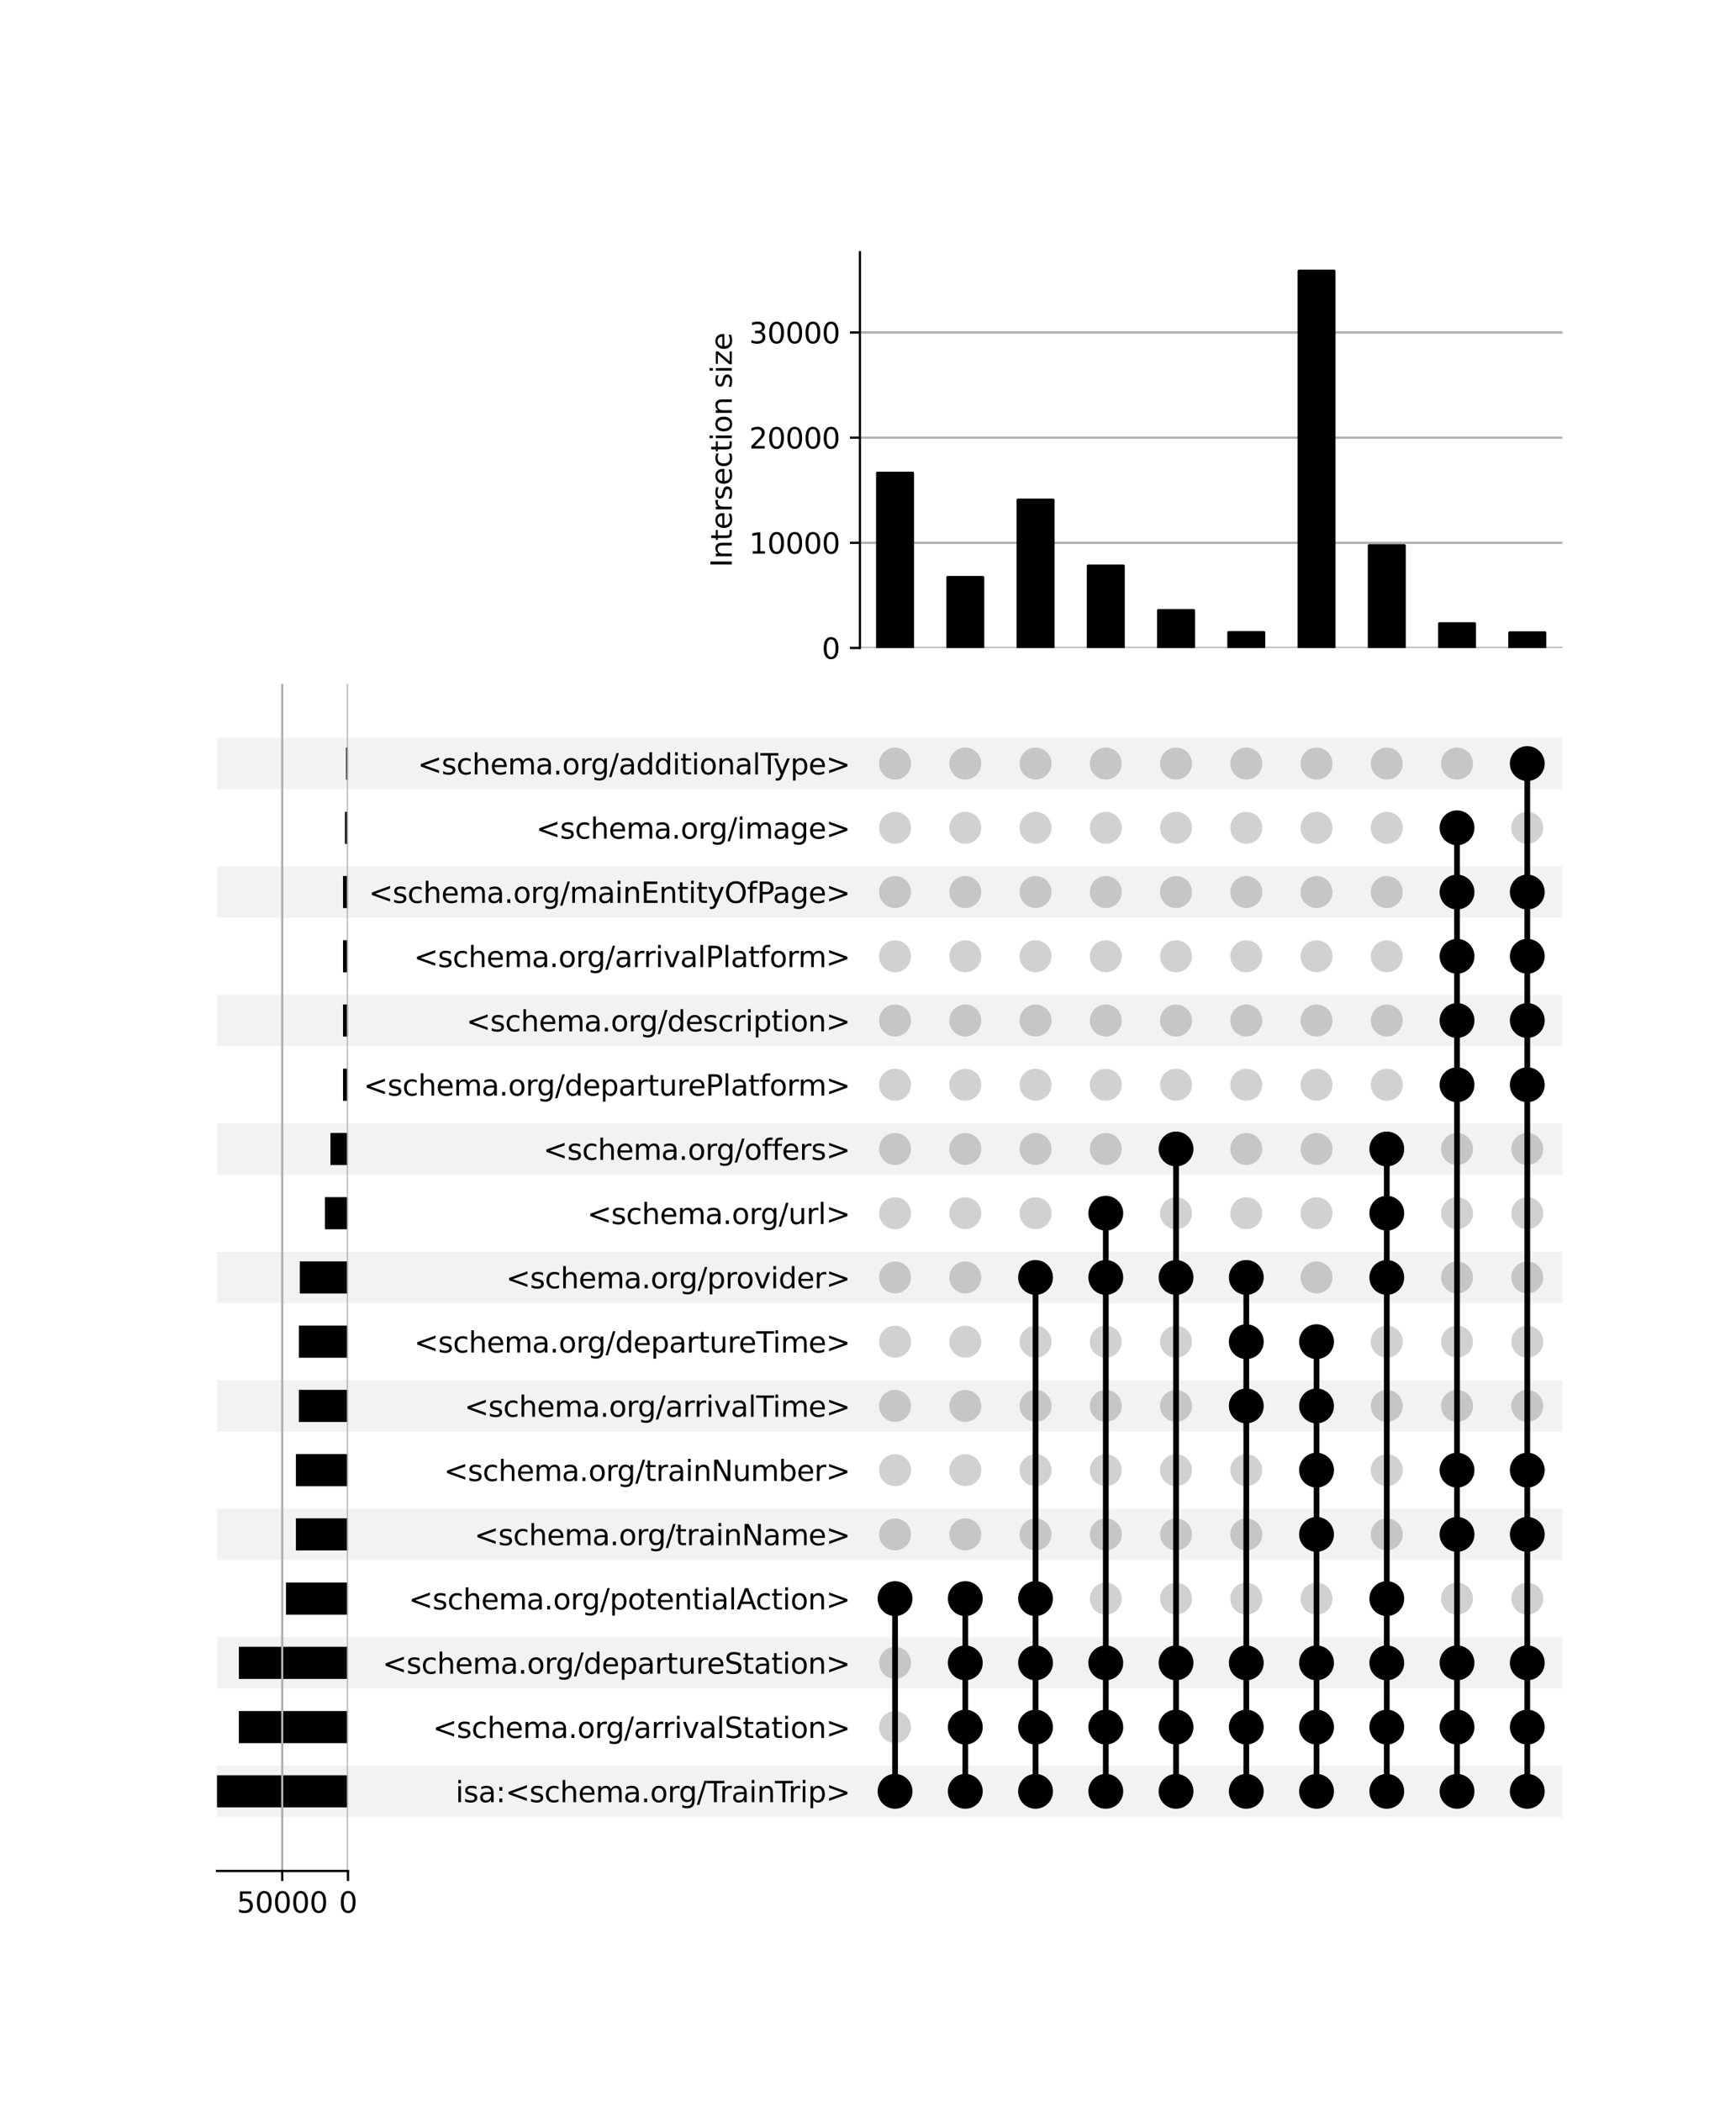 <?xml version="1.0" encoding="utf-8" standalone="no"?>
<!DOCTYPE svg PUBLIC "-//W3C//DTD SVG 1.1//EN"
  "http://www.w3.org/Graphics/SVG/1.1/DTD/svg11.dtd">
<svg xmlns:xlink="http://www.w3.org/1999/xlink" width="608pt" height="736pt" viewBox="0 0 608 736" xmlns="http://www.w3.org/2000/svg" version="1.1">
 <defs>
  <style type="text/css">*{stroke-linejoin: round; stroke-linecap: butt}</style>
 </defs>
 <g id="figure_1">
  <g id="patch_1">
   <path d="M 0 736 
L 608 736 
L 608 0 
L 0 0 
z
" style="fill: #ffffff"/>
  </g>
  <g id="axes_1">
   <g id="patch_2">
    <path d="M 76 636.149 
L 547.2 636.149 
L 547.2 618.158 
L 76 618.158 
z
" clip-path="url(#pb70d7c14c9)" style="fill-opacity: 0.051"/>
   </g>
   <g id="patch_3">
    <path d="M 76 591.172 
L 547.2 591.172 
L 547.2 573.18 
L 76 573.18 
z
" clip-path="url(#pb70d7c14c9)" style="fill-opacity: 0.051"/>
   </g>
   <g id="patch_4">
    <path d="M 76 546.194 
L 547.2 546.194 
L 547.2 528.203 
L 76 528.203 
z
" clip-path="url(#pb70d7c14c9)" style="fill-opacity: 0.051"/>
   </g>
   <g id="patch_5">
    <path d="M 76 501.216 
L 547.2 501.216 
L 547.2 483.225 
L 76 483.225 
z
" clip-path="url(#pb70d7c14c9)" style="fill-opacity: 0.051"/>
   </g>
   <g id="patch_6">
    <path d="M 76 456.238 
L 547.2 456.238 
L 547.2 438.247 
L 76 438.247 
z
" clip-path="url(#pb70d7c14c9)" style="fill-opacity: 0.051"/>
   </g>
   <g id="patch_7">
    <path d="M 76 411.26 
L 547.2 411.26 
L 547.2 393.269 
L 76 393.269 
z
" clip-path="url(#pb70d7c14c9)" style="fill-opacity: 0.051"/>
   </g>
   <g id="patch_8">
    <path d="M 76 366.283 
L 547.2 366.283 
L 547.2 348.292 
L 76 348.292 
z
" clip-path="url(#pb70d7c14c9)" style="fill-opacity: 0.051"/>
   </g>
   <g id="patch_9">
    <path d="M 76 321.305 
L 547.2 321.305 
L 547.2 303.314 
L 76 303.314 
z
" clip-path="url(#pb70d7c14c9)" style="fill-opacity: 0.051"/>
   </g>
   <g id="patch_10">
    <path d="M 76 276.327 
L 547.2 276.327 
L 547.2 258.336 
L 76 258.336 
z
" clip-path="url(#pb70d7c14c9)" style="fill-opacity: 0.051"/>
   </g>
   <g id="matplotlib.axis_1"/>
   <g id="matplotlib.axis_2">
    <g id="ytick_1"/>
    <g id="ytick_2"/>
    <g id="ytick_3"/>
    <g id="ytick_4"/>
    <g id="ytick_5"/>
    <g id="ytick_6"/>
    <g id="ytick_7"/>
    <g id="ytick_8"/>
    <g id="ytick_9"/>
    <g id="ytick_10"/>
    <g id="ytick_11"/>
    <g id="ytick_12"/>
    <g id="ytick_13"/>
    <g id="ytick_14"/>
    <g id="ytick_15"/>
    <g id="ytick_16"/>
    <g id="ytick_17"/>
   </g>
  </g>
  <g id="axes_2">
   <g id="matplotlib.axis_3">
    <g id="ytick_18">
     <g id="line2d_1"/>
     <g id="text_1">
      <!-- isa:&lt;schema.org/TrainTrip&gt; -->
      <g transform="translate(159.556 630.953) scale(0.1 -0.1)">
       <defs>
        <path id="DejaVuSans-69" d="M 603 3500 
L 1178 3500 
L 1178 0 
L 603 0 
L 603 3500 
z
M 603 4863 
L 1178 4863 
L 1178 4134 
L 603 4134 
L 603 4863 
z
" transform="scale(0.016)"/>
        <path id="DejaVuSans-73" d="M 2834 3397 
L 2834 2853 
Q 2591 2978 2328 3040 
Q 2066 3103 1784 3103 
Q 1356 3103 1142 2972 
Q 928 2841 928 2578 
Q 928 2378 1081 2264 
Q 1234 2150 1697 2047 
L 1894 2003 
Q 2506 1872 2764 1633 
Q 3022 1394 3022 966 
Q 3022 478 2636 193 
Q 2250 -91 1575 -91 
Q 1294 -91 989 -36 
Q 684 19 347 128 
L 347 722 
Q 666 556 975 473 
Q 1284 391 1588 391 
Q 1994 391 2212 530 
Q 2431 669 2431 922 
Q 2431 1156 2273 1281 
Q 2116 1406 1581 1522 
L 1381 1569 
Q 847 1681 609 1914 
Q 372 2147 372 2553 
Q 372 3047 722 3315 
Q 1072 3584 1716 3584 
Q 2034 3584 2315 3537 
Q 2597 3491 2834 3397 
z
" transform="scale(0.016)"/>
        <path id="DejaVuSans-61" d="M 2194 1759 
Q 1497 1759 1228 1600 
Q 959 1441 959 1056 
Q 959 750 1161 570 
Q 1363 391 1709 391 
Q 2188 391 2477 730 
Q 2766 1069 2766 1631 
L 2766 1759 
L 2194 1759 
z
M 3341 1997 
L 3341 0 
L 2766 0 
L 2766 531 
Q 2569 213 2275 61 
Q 1981 -91 1556 -91 
Q 1019 -91 701 211 
Q 384 513 384 1019 
Q 384 1609 779 1909 
Q 1175 2209 1959 2209 
L 2766 2209 
L 2766 2266 
Q 2766 2663 2505 2880 
Q 2244 3097 1772 3097 
Q 1472 3097 1187 3025 
Q 903 2953 641 2809 
L 641 3341 
Q 956 3463 1253 3523 
Q 1550 3584 1831 3584 
Q 2591 3584 2966 3190 
Q 3341 2797 3341 1997 
z
" transform="scale(0.016)"/>
        <path id="DejaVuSans-3a" d="M 750 794 
L 1409 794 
L 1409 0 
L 750 0 
L 750 794 
z
M 750 3309 
L 1409 3309 
L 1409 2516 
L 750 2516 
L 750 3309 
z
" transform="scale(0.016)"/>
        <path id="DejaVuSans-3c" d="M 4684 3150 
L 1459 2003 
L 4684 863 
L 4684 294 
L 678 1747 
L 678 2266 
L 4684 3719 
L 4684 3150 
z
" transform="scale(0.016)"/>
        <path id="DejaVuSans-63" d="M 3122 3366 
L 3122 2828 
Q 2878 2963 2633 3030 
Q 2388 3097 2138 3097 
Q 1578 3097 1268 2742 
Q 959 2388 959 1747 
Q 959 1106 1268 751 
Q 1578 397 2138 397 
Q 2388 397 2633 464 
Q 2878 531 3122 666 
L 3122 134 
Q 2881 22 2623 -34 
Q 2366 -91 2075 -91 
Q 1284 -91 818 406 
Q 353 903 353 1747 
Q 353 2603 823 3093 
Q 1294 3584 2113 3584 
Q 2378 3584 2631 3529 
Q 2884 3475 3122 3366 
z
" transform="scale(0.016)"/>
        <path id="DejaVuSans-68" d="M 3513 2113 
L 3513 0 
L 2938 0 
L 2938 2094 
Q 2938 2591 2744 2837 
Q 2550 3084 2163 3084 
Q 1697 3084 1428 2787 
Q 1159 2491 1159 1978 
L 1159 0 
L 581 0 
L 581 4863 
L 1159 4863 
L 1159 2956 
Q 1366 3272 1645 3428 
Q 1925 3584 2291 3584 
Q 2894 3584 3203 3211 
Q 3513 2838 3513 2113 
z
" transform="scale(0.016)"/>
        <path id="DejaVuSans-65" d="M 3597 1894 
L 3597 1613 
L 953 1613 
Q 991 1019 1311 708 
Q 1631 397 2203 397 
Q 2534 397 2845 478 
Q 3156 559 3463 722 
L 3463 178 
Q 3153 47 2828 -22 
Q 2503 -91 2169 -91 
Q 1331 -91 842 396 
Q 353 884 353 1716 
Q 353 2575 817 3079 
Q 1281 3584 2069 3584 
Q 2775 3584 3186 3129 
Q 3597 2675 3597 1894 
z
M 3022 2063 
Q 3016 2534 2758 2815 
Q 2500 3097 2075 3097 
Q 1594 3097 1305 2825 
Q 1016 2553 972 2059 
L 3022 2063 
z
" transform="scale(0.016)"/>
        <path id="DejaVuSans-6d" d="M 3328 2828 
Q 3544 3216 3844 3400 
Q 4144 3584 4550 3584 
Q 5097 3584 5394 3201 
Q 5691 2819 5691 2113 
L 5691 0 
L 5113 0 
L 5113 2094 
Q 5113 2597 4934 2840 
Q 4756 3084 4391 3084 
Q 3944 3084 3684 2787 
Q 3425 2491 3425 1978 
L 3425 0 
L 2847 0 
L 2847 2094 
Q 2847 2600 2669 2842 
Q 2491 3084 2119 3084 
Q 1678 3084 1418 2786 
Q 1159 2488 1159 1978 
L 1159 0 
L 581 0 
L 581 3500 
L 1159 3500 
L 1159 2956 
Q 1356 3278 1631 3431 
Q 1906 3584 2284 3584 
Q 2666 3584 2933 3390 
Q 3200 3197 3328 2828 
z
" transform="scale(0.016)"/>
        <path id="DejaVuSans-2e" d="M 684 794 
L 1344 794 
L 1344 0 
L 684 0 
L 684 794 
z
" transform="scale(0.016)"/>
        <path id="DejaVuSans-6f" d="M 1959 3097 
Q 1497 3097 1228 2736 
Q 959 2375 959 1747 
Q 959 1119 1226 758 
Q 1494 397 1959 397 
Q 2419 397 2687 759 
Q 2956 1122 2956 1747 
Q 2956 2369 2687 2733 
Q 2419 3097 1959 3097 
z
M 1959 3584 
Q 2709 3584 3137 3096 
Q 3566 2609 3566 1747 
Q 3566 888 3137 398 
Q 2709 -91 1959 -91 
Q 1206 -91 779 398 
Q 353 888 353 1747 
Q 353 2609 779 3096 
Q 1206 3584 1959 3584 
z
" transform="scale(0.016)"/>
        <path id="DejaVuSans-72" d="M 2631 2963 
Q 2534 3019 2420 3045 
Q 2306 3072 2169 3072 
Q 1681 3072 1420 2755 
Q 1159 2438 1159 1844 
L 1159 0 
L 581 0 
L 581 3500 
L 1159 3500 
L 1159 2956 
Q 1341 3275 1631 3429 
Q 1922 3584 2338 3584 
Q 2397 3584 2469 3576 
Q 2541 3569 2628 3553 
L 2631 2963 
z
" transform="scale(0.016)"/>
        <path id="DejaVuSans-67" d="M 2906 1791 
Q 2906 2416 2648 2759 
Q 2391 3103 1925 3103 
Q 1463 3103 1205 2759 
Q 947 2416 947 1791 
Q 947 1169 1205 825 
Q 1463 481 1925 481 
Q 2391 481 2648 825 
Q 2906 1169 2906 1791 
z
M 3481 434 
Q 3481 -459 3084 -895 
Q 2688 -1331 1869 -1331 
Q 1566 -1331 1297 -1286 
Q 1028 -1241 775 -1147 
L 775 -588 
Q 1028 -725 1275 -790 
Q 1522 -856 1778 -856 
Q 2344 -856 2625 -561 
Q 2906 -266 2906 331 
L 2906 616 
Q 2728 306 2450 153 
Q 2172 0 1784 0 
Q 1141 0 747 490 
Q 353 981 353 1791 
Q 353 2603 747 3093 
Q 1141 3584 1784 3584 
Q 2172 3584 2450 3431 
Q 2728 3278 2906 2969 
L 2906 3500 
L 3481 3500 
L 3481 434 
z
" transform="scale(0.016)"/>
        <path id="DejaVuSans-2f" d="M 1625 4666 
L 2156 4666 
L 531 -594 
L 0 -594 
L 1625 4666 
z
" transform="scale(0.016)"/>
        <path id="DejaVuSans-54" d="M -19 4666 
L 3928 4666 
L 3928 4134 
L 2272 4134 
L 2272 0 
L 1638 0 
L 1638 4134 
L -19 4134 
L -19 4666 
z
" transform="scale(0.016)"/>
        <path id="DejaVuSans-6e" d="M 3513 2113 
L 3513 0 
L 2938 0 
L 2938 2094 
Q 2938 2591 2744 2837 
Q 2550 3084 2163 3084 
Q 1697 3084 1428 2787 
Q 1159 2491 1159 1978 
L 1159 0 
L 581 0 
L 581 3500 
L 1159 3500 
L 1159 2956 
Q 1366 3272 1645 3428 
Q 1925 3584 2291 3584 
Q 2894 3584 3203 3211 
Q 3513 2838 3513 2113 
z
" transform="scale(0.016)"/>
        <path id="DejaVuSans-70" d="M 1159 525 
L 1159 -1331 
L 581 -1331 
L 581 3500 
L 1159 3500 
L 1159 2969 
Q 1341 3281 1617 3432 
Q 1894 3584 2278 3584 
Q 2916 3584 3314 3078 
Q 3713 2572 3713 1747 
Q 3713 922 3314 415 
Q 2916 -91 2278 -91 
Q 1894 -91 1617 61 
Q 1341 213 1159 525 
z
M 3116 1747 
Q 3116 2381 2855 2742 
Q 2594 3103 2138 3103 
Q 1681 3103 1420 2742 
Q 1159 2381 1159 1747 
Q 1159 1113 1420 752 
Q 1681 391 2138 391 
Q 2594 391 2855 752 
Q 3116 1113 3116 1747 
z
" transform="scale(0.016)"/>
        <path id="DejaVuSans-3e" d="M 678 3150 
L 678 3719 
L 4684 2266 
L 4684 1747 
L 678 294 
L 678 863 
L 3897 2003 
L 678 3150 
z
" transform="scale(0.016)"/>
       </defs>
       <use xlink:href="#DejaVuSans-69"/>
       <use xlink:href="#DejaVuSans-73" x="27.783"/>
       <use xlink:href="#DejaVuSans-61" x="79.883"/>
       <use xlink:href="#DejaVuSans-3a" x="141.162"/>
       <use xlink:href="#DejaVuSans-3c" x="174.854"/>
       <use xlink:href="#DejaVuSans-73" x="258.643"/>
       <use xlink:href="#DejaVuSans-63" x="310.742"/>
       <use xlink:href="#DejaVuSans-68" x="365.723"/>
       <use xlink:href="#DejaVuSans-65" x="429.102"/>
       <use xlink:href="#DejaVuSans-6d" x="490.625"/>
       <use xlink:href="#DejaVuSans-61" x="588.037"/>
       <use xlink:href="#DejaVuSans-2e" x="649.316"/>
       <use xlink:href="#DejaVuSans-6f" x="681.104"/>
       <use xlink:href="#DejaVuSans-72" x="742.285"/>
       <use xlink:href="#DejaVuSans-67" x="781.648"/>
       <use xlink:href="#DejaVuSans-2f" x="845.125"/>
       <use xlink:href="#DejaVuSans-54" x="878.816"/>
       <use xlink:href="#DejaVuSans-72" x="925.15"/>
       <use xlink:href="#DejaVuSans-61" x="966.264"/>
       <use xlink:href="#DejaVuSans-69" x="1027.543"/>
       <use xlink:href="#DejaVuSans-6e" x="1055.326"/>
       <use xlink:href="#DejaVuSans-54" x="1118.705"/>
       <use xlink:href="#DejaVuSans-72" x="1165.039"/>
       <use xlink:href="#DejaVuSans-69" x="1206.152"/>
       <use xlink:href="#DejaVuSans-70" x="1233.936"/>
       <use xlink:href="#DejaVuSans-3e" x="1297.412"/>
      </g>
     </g>
    </g>
    <g id="ytick_19">
     <g id="line2d_2"/>
     <g id="text_2">
      <!-- &lt;schema.org/arrivalStation&gt; -->
      <g transform="translate(151.569 608.464) scale(0.1 -0.1)">
       <defs>
        <path id="DejaVuSans-76" d="M 191 3500 
L 800 3500 
L 1894 563 
L 2988 3500 
L 3597 3500 
L 2284 0 
L 1503 0 
L 191 3500 
z
" transform="scale(0.016)"/>
        <path id="DejaVuSans-6c" d="M 603 4863 
L 1178 4863 
L 1178 0 
L 603 0 
L 603 4863 
z
" transform="scale(0.016)"/>
        <path id="DejaVuSans-53" d="M 3425 4513 
L 3425 3897 
Q 3066 4069 2747 4153 
Q 2428 4238 2131 4238 
Q 1616 4238 1336 4038 
Q 1056 3838 1056 3469 
Q 1056 3159 1242 3001 
Q 1428 2844 1947 2747 
L 2328 2669 
Q 3034 2534 3370 2195 
Q 3706 1856 3706 1288 
Q 3706 609 3251 259 
Q 2797 -91 1919 -91 
Q 1588 -91 1214 -16 
Q 841 59 441 206 
L 441 856 
Q 825 641 1194 531 
Q 1563 422 1919 422 
Q 2459 422 2753 634 
Q 3047 847 3047 1241 
Q 3047 1584 2836 1778 
Q 2625 1972 2144 2069 
L 1759 2144 
Q 1053 2284 737 2584 
Q 422 2884 422 3419 
Q 422 4038 858 4394 
Q 1294 4750 2059 4750 
Q 2388 4750 2728 4690 
Q 3069 4631 3425 4513 
z
" transform="scale(0.016)"/>
        <path id="DejaVuSans-74" d="M 1172 4494 
L 1172 3500 
L 2356 3500 
L 2356 3053 
L 1172 3053 
L 1172 1153 
Q 1172 725 1289 603 
Q 1406 481 1766 481 
L 2356 481 
L 2356 0 
L 1766 0 
Q 1100 0 847 248 
Q 594 497 594 1153 
L 594 3053 
L 172 3053 
L 172 3500 
L 594 3500 
L 594 4494 
L 1172 4494 
z
" transform="scale(0.016)"/>
       </defs>
       <use xlink:href="#DejaVuSans-3c"/>
       <use xlink:href="#DejaVuSans-73" x="83.789"/>
       <use xlink:href="#DejaVuSans-63" x="135.889"/>
       <use xlink:href="#DejaVuSans-68" x="190.869"/>
       <use xlink:href="#DejaVuSans-65" x="254.248"/>
       <use xlink:href="#DejaVuSans-6d" x="315.771"/>
       <use xlink:href="#DejaVuSans-61" x="413.184"/>
       <use xlink:href="#DejaVuSans-2e" x="474.463"/>
       <use xlink:href="#DejaVuSans-6f" x="506.25"/>
       <use xlink:href="#DejaVuSans-72" x="567.432"/>
       <use xlink:href="#DejaVuSans-67" x="606.795"/>
       <use xlink:href="#DejaVuSans-2f" x="670.271"/>
       <use xlink:href="#DejaVuSans-61" x="703.963"/>
       <use xlink:href="#DejaVuSans-72" x="765.242"/>
       <use xlink:href="#DejaVuSans-72" x="804.605"/>
       <use xlink:href="#DejaVuSans-69" x="845.719"/>
       <use xlink:href="#DejaVuSans-76" x="873.502"/>
       <use xlink:href="#DejaVuSans-61" x="932.682"/>
       <use xlink:href="#DejaVuSans-6c" x="993.961"/>
       <use xlink:href="#DejaVuSans-53" x="1021.744"/>
       <use xlink:href="#DejaVuSans-74" x="1085.221"/>
       <use xlink:href="#DejaVuSans-61" x="1124.43"/>
       <use xlink:href="#DejaVuSans-74" x="1185.709"/>
       <use xlink:href="#DejaVuSans-69" x="1224.918"/>
       <use xlink:href="#DejaVuSans-6f" x="1252.701"/>
       <use xlink:href="#DejaVuSans-6e" x="1313.883"/>
       <use xlink:href="#DejaVuSans-3e" x="1377.262"/>
      </g>
     </g>
    </g>
    <g id="ytick_20">
     <g id="line2d_3"/>
     <g id="text_3">
      <!-- &lt;schema.org/departureStation&gt; -->
      <g transform="translate(133.961 585.975) scale(0.1 -0.1)">
       <defs>
        <path id="DejaVuSans-64" d="M 2906 2969 
L 2906 4863 
L 3481 4863 
L 3481 0 
L 2906 0 
L 2906 525 
Q 2725 213 2448 61 
Q 2172 -91 1784 -91 
Q 1150 -91 751 415 
Q 353 922 353 1747 
Q 353 2572 751 3078 
Q 1150 3584 1784 3584 
Q 2172 3584 2448 3432 
Q 2725 3281 2906 2969 
z
M 947 1747 
Q 947 1113 1208 752 
Q 1469 391 1925 391 
Q 2381 391 2643 752 
Q 2906 1113 2906 1747 
Q 2906 2381 2643 2742 
Q 2381 3103 1925 3103 
Q 1469 3103 1208 2742 
Q 947 2381 947 1747 
z
" transform="scale(0.016)"/>
        <path id="DejaVuSans-75" d="M 544 1381 
L 544 3500 
L 1119 3500 
L 1119 1403 
Q 1119 906 1312 657 
Q 1506 409 1894 409 
Q 2359 409 2629 706 
Q 2900 1003 2900 1516 
L 2900 3500 
L 3475 3500 
L 3475 0 
L 2900 0 
L 2900 538 
Q 2691 219 2414 64 
Q 2138 -91 1772 -91 
Q 1169 -91 856 284 
Q 544 659 544 1381 
z
M 1991 3584 
L 1991 3584 
z
" transform="scale(0.016)"/>
       </defs>
       <use xlink:href="#DejaVuSans-3c"/>
       <use xlink:href="#DejaVuSans-73" x="83.789"/>
       <use xlink:href="#DejaVuSans-63" x="135.889"/>
       <use xlink:href="#DejaVuSans-68" x="190.869"/>
       <use xlink:href="#DejaVuSans-65" x="254.248"/>
       <use xlink:href="#DejaVuSans-6d" x="315.771"/>
       <use xlink:href="#DejaVuSans-61" x="413.184"/>
       <use xlink:href="#DejaVuSans-2e" x="474.463"/>
       <use xlink:href="#DejaVuSans-6f" x="506.25"/>
       <use xlink:href="#DejaVuSans-72" x="567.432"/>
       <use xlink:href="#DejaVuSans-67" x="606.795"/>
       <use xlink:href="#DejaVuSans-2f" x="670.271"/>
       <use xlink:href="#DejaVuSans-64" x="703.963"/>
       <use xlink:href="#DejaVuSans-65" x="767.439"/>
       <use xlink:href="#DejaVuSans-70" x="828.963"/>
       <use xlink:href="#DejaVuSans-61" x="892.439"/>
       <use xlink:href="#DejaVuSans-72" x="953.719"/>
       <use xlink:href="#DejaVuSans-74" x="994.832"/>
       <use xlink:href="#DejaVuSans-75" x="1034.041"/>
       <use xlink:href="#DejaVuSans-72" x="1097.42"/>
       <use xlink:href="#DejaVuSans-65" x="1136.283"/>
       <use xlink:href="#DejaVuSans-53" x="1197.807"/>
       <use xlink:href="#DejaVuSans-74" x="1261.283"/>
       <use xlink:href="#DejaVuSans-61" x="1300.492"/>
       <use xlink:href="#DejaVuSans-74" x="1361.771"/>
       <use xlink:href="#DejaVuSans-69" x="1400.98"/>
       <use xlink:href="#DejaVuSans-6f" x="1428.764"/>
       <use xlink:href="#DejaVuSans-6e" x="1489.945"/>
       <use xlink:href="#DejaVuSans-3e" x="1553.324"/>
      </g>
     </g>
    </g>
    <g id="ytick_21">
     <g id="line2d_4"/>
     <g id="text_4">
      <!-- &lt;schema.org/potentialAction&gt; -->
      <g transform="translate(143.097 563.486) scale(0.1 -0.1)">
       <defs>
        <path id="DejaVuSans-41" d="M 2188 4044 
L 1331 1722 
L 3047 1722 
L 2188 4044 
z
M 1831 4666 
L 2547 4666 
L 4325 0 
L 3669 0 
L 3244 1197 
L 1141 1197 
L 716 0 
L 50 0 
L 1831 4666 
z
" transform="scale(0.016)"/>
       </defs>
       <use xlink:href="#DejaVuSans-3c"/>
       <use xlink:href="#DejaVuSans-73" x="83.789"/>
       <use xlink:href="#DejaVuSans-63" x="135.889"/>
       <use xlink:href="#DejaVuSans-68" x="190.869"/>
       <use xlink:href="#DejaVuSans-65" x="254.248"/>
       <use xlink:href="#DejaVuSans-6d" x="315.771"/>
       <use xlink:href="#DejaVuSans-61" x="413.184"/>
       <use xlink:href="#DejaVuSans-2e" x="474.463"/>
       <use xlink:href="#DejaVuSans-6f" x="506.25"/>
       <use xlink:href="#DejaVuSans-72" x="567.432"/>
       <use xlink:href="#DejaVuSans-67" x="606.795"/>
       <use xlink:href="#DejaVuSans-2f" x="670.271"/>
       <use xlink:href="#DejaVuSans-70" x="703.963"/>
       <use xlink:href="#DejaVuSans-6f" x="767.439"/>
       <use xlink:href="#DejaVuSans-74" x="828.621"/>
       <use xlink:href="#DejaVuSans-65" x="867.83"/>
       <use xlink:href="#DejaVuSans-6e" x="929.354"/>
       <use xlink:href="#DejaVuSans-74" x="992.732"/>
       <use xlink:href="#DejaVuSans-69" x="1031.941"/>
       <use xlink:href="#DejaVuSans-61" x="1059.725"/>
       <use xlink:href="#DejaVuSans-6c" x="1121.004"/>
       <use xlink:href="#DejaVuSans-41" x="1148.787"/>
       <use xlink:href="#DejaVuSans-63" x="1215.445"/>
       <use xlink:href="#DejaVuSans-74" x="1270.426"/>
       <use xlink:href="#DejaVuSans-69" x="1309.635"/>
       <use xlink:href="#DejaVuSans-6f" x="1337.418"/>
       <use xlink:href="#DejaVuSans-6e" x="1398.6"/>
       <use xlink:href="#DejaVuSans-3e" x="1461.979"/>
      </g>
     </g>
    </g>
    <g id="ytick_22">
     <g id="line2d_5"/>
     <g id="text_5">
      <!-- &lt;schema.org/trainName&gt; -->
      <g transform="translate(166.121 540.997) scale(0.1 -0.1)">
       <defs>
        <path id="DejaVuSans-4e" d="M 628 4666 
L 1478 4666 
L 3547 763 
L 3547 4666 
L 4159 4666 
L 4159 0 
L 3309 0 
L 1241 3903 
L 1241 0 
L 628 0 
L 628 4666 
z
" transform="scale(0.016)"/>
       </defs>
       <use xlink:href="#DejaVuSans-3c"/>
       <use xlink:href="#DejaVuSans-73" x="83.789"/>
       <use xlink:href="#DejaVuSans-63" x="135.889"/>
       <use xlink:href="#DejaVuSans-68" x="190.869"/>
       <use xlink:href="#DejaVuSans-65" x="254.248"/>
       <use xlink:href="#DejaVuSans-6d" x="315.771"/>
       <use xlink:href="#DejaVuSans-61" x="413.184"/>
       <use xlink:href="#DejaVuSans-2e" x="474.463"/>
       <use xlink:href="#DejaVuSans-6f" x="506.25"/>
       <use xlink:href="#DejaVuSans-72" x="567.432"/>
       <use xlink:href="#DejaVuSans-67" x="606.795"/>
       <use xlink:href="#DejaVuSans-2f" x="670.271"/>
       <use xlink:href="#DejaVuSans-74" x="703.963"/>
       <use xlink:href="#DejaVuSans-72" x="743.172"/>
       <use xlink:href="#DejaVuSans-61" x="784.285"/>
       <use xlink:href="#DejaVuSans-69" x="845.564"/>
       <use xlink:href="#DejaVuSans-6e" x="873.348"/>
       <use xlink:href="#DejaVuSans-4e" x="936.727"/>
       <use xlink:href="#DejaVuSans-61" x="1011.531"/>
       <use xlink:href="#DejaVuSans-6d" x="1072.811"/>
       <use xlink:href="#DejaVuSans-65" x="1170.223"/>
       <use xlink:href="#DejaVuSans-3e" x="1231.746"/>
      </g>
     </g>
    </g>
    <g id="ytick_23">
     <g id="line2d_6"/>
     <g id="text_6">
      <!-- &lt;schema.org/trainNumber&gt; -->
      <g transform="translate(155.452 518.509) scale(0.1 -0.1)">
       <defs>
        <path id="DejaVuSans-62" d="M 3116 1747 
Q 3116 2381 2855 2742 
Q 2594 3103 2138 3103 
Q 1681 3103 1420 2742 
Q 1159 2381 1159 1747 
Q 1159 1113 1420 752 
Q 1681 391 2138 391 
Q 2594 391 2855 752 
Q 3116 1113 3116 1747 
z
M 1159 2969 
Q 1341 3281 1617 3432 
Q 1894 3584 2278 3584 
Q 2916 3584 3314 3078 
Q 3713 2572 3713 1747 
Q 3713 922 3314 415 
Q 2916 -91 2278 -91 
Q 1894 -91 1617 61 
Q 1341 213 1159 525 
L 1159 0 
L 581 0 
L 581 4863 
L 1159 4863 
L 1159 2969 
z
" transform="scale(0.016)"/>
       </defs>
       <use xlink:href="#DejaVuSans-3c"/>
       <use xlink:href="#DejaVuSans-73" x="83.789"/>
       <use xlink:href="#DejaVuSans-63" x="135.889"/>
       <use xlink:href="#DejaVuSans-68" x="190.869"/>
       <use xlink:href="#DejaVuSans-65" x="254.248"/>
       <use xlink:href="#DejaVuSans-6d" x="315.771"/>
       <use xlink:href="#DejaVuSans-61" x="413.184"/>
       <use xlink:href="#DejaVuSans-2e" x="474.463"/>
       <use xlink:href="#DejaVuSans-6f" x="506.25"/>
       <use xlink:href="#DejaVuSans-72" x="567.432"/>
       <use xlink:href="#DejaVuSans-67" x="606.795"/>
       <use xlink:href="#DejaVuSans-2f" x="670.271"/>
       <use xlink:href="#DejaVuSans-74" x="703.963"/>
       <use xlink:href="#DejaVuSans-72" x="743.172"/>
       <use xlink:href="#DejaVuSans-61" x="784.285"/>
       <use xlink:href="#DejaVuSans-69" x="845.564"/>
       <use xlink:href="#DejaVuSans-6e" x="873.348"/>
       <use xlink:href="#DejaVuSans-4e" x="936.727"/>
       <use xlink:href="#DejaVuSans-75" x="1011.531"/>
       <use xlink:href="#DejaVuSans-6d" x="1074.91"/>
       <use xlink:href="#DejaVuSans-62" x="1172.322"/>
       <use xlink:href="#DejaVuSans-65" x="1235.799"/>
       <use xlink:href="#DejaVuSans-72" x="1297.322"/>
       <use xlink:href="#DejaVuSans-3e" x="1338.436"/>
      </g>
     </g>
    </g>
    <g id="ytick_24">
     <g id="line2d_7"/>
     <g id="text_7">
      <!-- &lt;schema.org/arrivalTime&gt; -->
      <g transform="translate(162.653 496.02) scale(0.1 -0.1)">
       <use xlink:href="#DejaVuSans-3c"/>
       <use xlink:href="#DejaVuSans-73" x="83.789"/>
       <use xlink:href="#DejaVuSans-63" x="135.889"/>
       <use xlink:href="#DejaVuSans-68" x="190.869"/>
       <use xlink:href="#DejaVuSans-65" x="254.248"/>
       <use xlink:href="#DejaVuSans-6d" x="315.771"/>
       <use xlink:href="#DejaVuSans-61" x="413.184"/>
       <use xlink:href="#DejaVuSans-2e" x="474.463"/>
       <use xlink:href="#DejaVuSans-6f" x="506.25"/>
       <use xlink:href="#DejaVuSans-72" x="567.432"/>
       <use xlink:href="#DejaVuSans-67" x="606.795"/>
       <use xlink:href="#DejaVuSans-2f" x="670.271"/>
       <use xlink:href="#DejaVuSans-61" x="703.963"/>
       <use xlink:href="#DejaVuSans-72" x="765.242"/>
       <use xlink:href="#DejaVuSans-72" x="804.605"/>
       <use xlink:href="#DejaVuSans-69" x="845.719"/>
       <use xlink:href="#DejaVuSans-76" x="873.502"/>
       <use xlink:href="#DejaVuSans-61" x="932.682"/>
       <use xlink:href="#DejaVuSans-6c" x="993.961"/>
       <use xlink:href="#DejaVuSans-54" x="1021.744"/>
       <use xlink:href="#DejaVuSans-69" x="1079.703"/>
       <use xlink:href="#DejaVuSans-6d" x="1107.486"/>
       <use xlink:href="#DejaVuSans-65" x="1204.898"/>
       <use xlink:href="#DejaVuSans-3e" x="1266.422"/>
      </g>
     </g>
    </g>
    <g id="ytick_25">
     <g id="line2d_8"/>
     <g id="text_8">
      <!-- &lt;schema.org/departureTime&gt; -->
      <g transform="translate(145.046 473.531) scale(0.1 -0.1)">
       <use xlink:href="#DejaVuSans-3c"/>
       <use xlink:href="#DejaVuSans-73" x="83.789"/>
       <use xlink:href="#DejaVuSans-63" x="135.889"/>
       <use xlink:href="#DejaVuSans-68" x="190.869"/>
       <use xlink:href="#DejaVuSans-65" x="254.248"/>
       <use xlink:href="#DejaVuSans-6d" x="315.771"/>
       <use xlink:href="#DejaVuSans-61" x="413.184"/>
       <use xlink:href="#DejaVuSans-2e" x="474.463"/>
       <use xlink:href="#DejaVuSans-6f" x="506.25"/>
       <use xlink:href="#DejaVuSans-72" x="567.432"/>
       <use xlink:href="#DejaVuSans-67" x="606.795"/>
       <use xlink:href="#DejaVuSans-2f" x="670.271"/>
       <use xlink:href="#DejaVuSans-64" x="703.963"/>
       <use xlink:href="#DejaVuSans-65" x="767.439"/>
       <use xlink:href="#DejaVuSans-70" x="828.963"/>
       <use xlink:href="#DejaVuSans-61" x="892.439"/>
       <use xlink:href="#DejaVuSans-72" x="953.719"/>
       <use xlink:href="#DejaVuSans-74" x="994.832"/>
       <use xlink:href="#DejaVuSans-75" x="1034.041"/>
       <use xlink:href="#DejaVuSans-72" x="1097.42"/>
       <use xlink:href="#DejaVuSans-65" x="1136.283"/>
       <use xlink:href="#DejaVuSans-54" x="1197.807"/>
       <use xlink:href="#DejaVuSans-69" x="1255.766"/>
       <use xlink:href="#DejaVuSans-6d" x="1283.549"/>
       <use xlink:href="#DejaVuSans-65" x="1380.961"/>
       <use xlink:href="#DejaVuSans-3e" x="1442.484"/>
      </g>
     </g>
    </g>
    <g id="ytick_26">
     <g id="line2d_9"/>
     <g id="text_9">
      <!-- &lt;schema.org/provider&gt; -->
      <g transform="translate(177.236 451.042) scale(0.1 -0.1)">
       <use xlink:href="#DejaVuSans-3c"/>
       <use xlink:href="#DejaVuSans-73" x="83.789"/>
       <use xlink:href="#DejaVuSans-63" x="135.889"/>
       <use xlink:href="#DejaVuSans-68" x="190.869"/>
       <use xlink:href="#DejaVuSans-65" x="254.248"/>
       <use xlink:href="#DejaVuSans-6d" x="315.771"/>
       <use xlink:href="#DejaVuSans-61" x="413.184"/>
       <use xlink:href="#DejaVuSans-2e" x="474.463"/>
       <use xlink:href="#DejaVuSans-6f" x="506.25"/>
       <use xlink:href="#DejaVuSans-72" x="567.432"/>
       <use xlink:href="#DejaVuSans-67" x="606.795"/>
       <use xlink:href="#DejaVuSans-2f" x="670.271"/>
       <use xlink:href="#DejaVuSans-70" x="703.963"/>
       <use xlink:href="#DejaVuSans-72" x="767.439"/>
       <use xlink:href="#DejaVuSans-6f" x="806.303"/>
       <use xlink:href="#DejaVuSans-76" x="867.484"/>
       <use xlink:href="#DejaVuSans-69" x="926.664"/>
       <use xlink:href="#DejaVuSans-64" x="954.447"/>
       <use xlink:href="#DejaVuSans-65" x="1017.924"/>
       <use xlink:href="#DejaVuSans-72" x="1079.447"/>
       <use xlink:href="#DejaVuSans-3e" x="1120.561"/>
      </g>
     </g>
    </g>
    <g id="ytick_27">
     <g id="line2d_10"/>
     <g id="text_10">
      <!-- &lt;schema.org/url&gt; -->
      <g transform="translate(205.672 428.553) scale(0.1 -0.1)">
       <use xlink:href="#DejaVuSans-3c"/>
       <use xlink:href="#DejaVuSans-73" x="83.789"/>
       <use xlink:href="#DejaVuSans-63" x="135.889"/>
       <use xlink:href="#DejaVuSans-68" x="190.869"/>
       <use xlink:href="#DejaVuSans-65" x="254.248"/>
       <use xlink:href="#DejaVuSans-6d" x="315.771"/>
       <use xlink:href="#DejaVuSans-61" x="413.184"/>
       <use xlink:href="#DejaVuSans-2e" x="474.463"/>
       <use xlink:href="#DejaVuSans-6f" x="506.25"/>
       <use xlink:href="#DejaVuSans-72" x="567.432"/>
       <use xlink:href="#DejaVuSans-67" x="606.795"/>
       <use xlink:href="#DejaVuSans-2f" x="670.271"/>
       <use xlink:href="#DejaVuSans-75" x="703.963"/>
       <use xlink:href="#DejaVuSans-72" x="767.342"/>
       <use xlink:href="#DejaVuSans-6c" x="808.455"/>
       <use xlink:href="#DejaVuSans-3e" x="836.238"/>
      </g>
     </g>
    </g>
    <g id="ytick_28">
     <g id="line2d_11"/>
     <g id="text_11">
      <!-- &lt;schema.org/offers&gt; -->
      <g transform="translate(190.266 406.064) scale(0.1 -0.1)">
       <defs>
        <path id="DejaVuSans-66" d="M 2375 4863 
L 2375 4384 
L 1825 4384 
Q 1516 4384 1395 4259 
Q 1275 4134 1275 3809 
L 1275 3500 
L 2222 3500 
L 2222 3053 
L 1275 3053 
L 1275 0 
L 697 0 
L 697 3053 
L 147 3053 
L 147 3500 
L 697 3500 
L 697 3744 
Q 697 4328 969 4595 
Q 1241 4863 1831 4863 
L 2375 4863 
z
" transform="scale(0.016)"/>
       </defs>
       <use xlink:href="#DejaVuSans-3c"/>
       <use xlink:href="#DejaVuSans-73" x="83.789"/>
       <use xlink:href="#DejaVuSans-63" x="135.889"/>
       <use xlink:href="#DejaVuSans-68" x="190.869"/>
       <use xlink:href="#DejaVuSans-65" x="254.248"/>
       <use xlink:href="#DejaVuSans-6d" x="315.771"/>
       <use xlink:href="#DejaVuSans-61" x="413.184"/>
       <use xlink:href="#DejaVuSans-2e" x="474.463"/>
       <use xlink:href="#DejaVuSans-6f" x="506.25"/>
       <use xlink:href="#DejaVuSans-72" x="567.432"/>
       <use xlink:href="#DejaVuSans-67" x="606.795"/>
       <use xlink:href="#DejaVuSans-2f" x="670.271"/>
       <use xlink:href="#DejaVuSans-6f" x="703.963"/>
       <use xlink:href="#DejaVuSans-66" x="765.145"/>
       <use xlink:href="#DejaVuSans-66" x="800.35"/>
       <use xlink:href="#DejaVuSans-65" x="835.555"/>
       <use xlink:href="#DejaVuSans-72" x="897.078"/>
       <use xlink:href="#DejaVuSans-73" x="938.191"/>
       <use xlink:href="#DejaVuSans-3e" x="990.291"/>
      </g>
     </g>
    </g>
    <g id="ytick_29">
     <g id="line2d_12"/>
     <g id="text_12">
      <!-- &lt;schema.org/departurePlatform&gt; -->
      <g transform="translate(127.341 383.575) scale(0.1 -0.1)">
       <defs>
        <path id="DejaVuSans-50" d="M 1259 4147 
L 1259 2394 
L 2053 2394 
Q 2494 2394 2734 2622 
Q 2975 2850 2975 3272 
Q 2975 3691 2734 3919 
Q 2494 4147 2053 4147 
L 1259 4147 
z
M 628 4666 
L 2053 4666 
Q 2838 4666 3239 4311 
Q 3641 3956 3641 3272 
Q 3641 2581 3239 2228 
Q 2838 1875 2053 1875 
L 1259 1875 
L 1259 0 
L 628 0 
L 628 4666 
z
" transform="scale(0.016)"/>
       </defs>
       <use xlink:href="#DejaVuSans-3c"/>
       <use xlink:href="#DejaVuSans-73" x="83.789"/>
       <use xlink:href="#DejaVuSans-63" x="135.889"/>
       <use xlink:href="#DejaVuSans-68" x="190.869"/>
       <use xlink:href="#DejaVuSans-65" x="254.248"/>
       <use xlink:href="#DejaVuSans-6d" x="315.771"/>
       <use xlink:href="#DejaVuSans-61" x="413.184"/>
       <use xlink:href="#DejaVuSans-2e" x="474.463"/>
       <use xlink:href="#DejaVuSans-6f" x="506.25"/>
       <use xlink:href="#DejaVuSans-72" x="567.432"/>
       <use xlink:href="#DejaVuSans-67" x="606.795"/>
       <use xlink:href="#DejaVuSans-2f" x="670.271"/>
       <use xlink:href="#DejaVuSans-64" x="703.963"/>
       <use xlink:href="#DejaVuSans-65" x="767.439"/>
       <use xlink:href="#DejaVuSans-70" x="828.963"/>
       <use xlink:href="#DejaVuSans-61" x="892.439"/>
       <use xlink:href="#DejaVuSans-72" x="953.719"/>
       <use xlink:href="#DejaVuSans-74" x="994.832"/>
       <use xlink:href="#DejaVuSans-75" x="1034.041"/>
       <use xlink:href="#DejaVuSans-72" x="1097.42"/>
       <use xlink:href="#DejaVuSans-65" x="1136.283"/>
       <use xlink:href="#DejaVuSans-50" x="1197.807"/>
       <use xlink:href="#DejaVuSans-6c" x="1258.109"/>
       <use xlink:href="#DejaVuSans-61" x="1285.893"/>
       <use xlink:href="#DejaVuSans-74" x="1347.172"/>
       <use xlink:href="#DejaVuSans-66" x="1386.381"/>
       <use xlink:href="#DejaVuSans-6f" x="1421.586"/>
       <use xlink:href="#DejaVuSans-72" x="1482.768"/>
       <use xlink:href="#DejaVuSans-6d" x="1522.131"/>
       <use xlink:href="#DejaVuSans-3e" x="1619.543"/>
      </g>
     </g>
    </g>
    <g id="ytick_30">
     <g id="line2d_13"/>
     <g id="text_13">
      <!-- &lt;schema.org/description&gt; -->
      <g transform="translate(163.297 361.086) scale(0.1 -0.1)">
       <use xlink:href="#DejaVuSans-3c"/>
       <use xlink:href="#DejaVuSans-73" x="83.789"/>
       <use xlink:href="#DejaVuSans-63" x="135.889"/>
       <use xlink:href="#DejaVuSans-68" x="190.869"/>
       <use xlink:href="#DejaVuSans-65" x="254.248"/>
       <use xlink:href="#DejaVuSans-6d" x="315.771"/>
       <use xlink:href="#DejaVuSans-61" x="413.184"/>
       <use xlink:href="#DejaVuSans-2e" x="474.463"/>
       <use xlink:href="#DejaVuSans-6f" x="506.25"/>
       <use xlink:href="#DejaVuSans-72" x="567.432"/>
       <use xlink:href="#DejaVuSans-67" x="606.795"/>
       <use xlink:href="#DejaVuSans-2f" x="670.271"/>
       <use xlink:href="#DejaVuSans-64" x="703.963"/>
       <use xlink:href="#DejaVuSans-65" x="767.439"/>
       <use xlink:href="#DejaVuSans-73" x="828.963"/>
       <use xlink:href="#DejaVuSans-63" x="881.062"/>
       <use xlink:href="#DejaVuSans-72" x="936.043"/>
       <use xlink:href="#DejaVuSans-69" x="977.156"/>
       <use xlink:href="#DejaVuSans-70" x="1004.939"/>
       <use xlink:href="#DejaVuSans-74" x="1068.416"/>
       <use xlink:href="#DejaVuSans-69" x="1107.625"/>
       <use xlink:href="#DejaVuSans-6f" x="1135.408"/>
       <use xlink:href="#DejaVuSans-6e" x="1196.59"/>
       <use xlink:href="#DejaVuSans-3e" x="1259.969"/>
      </g>
     </g>
    </g>
    <g id="ytick_31">
     <g id="line2d_14"/>
     <g id="text_14">
      <!-- &lt;schema.org/arrivalPlatform&gt; -->
      <g transform="translate(144.949 338.597) scale(0.1 -0.1)">
       <use xlink:href="#DejaVuSans-3c"/>
       <use xlink:href="#DejaVuSans-73" x="83.789"/>
       <use xlink:href="#DejaVuSans-63" x="135.889"/>
       <use xlink:href="#DejaVuSans-68" x="190.869"/>
       <use xlink:href="#DejaVuSans-65" x="254.248"/>
       <use xlink:href="#DejaVuSans-6d" x="315.771"/>
       <use xlink:href="#DejaVuSans-61" x="413.184"/>
       <use xlink:href="#DejaVuSans-2e" x="474.463"/>
       <use xlink:href="#DejaVuSans-6f" x="506.25"/>
       <use xlink:href="#DejaVuSans-72" x="567.432"/>
       <use xlink:href="#DejaVuSans-67" x="606.795"/>
       <use xlink:href="#DejaVuSans-2f" x="670.271"/>
       <use xlink:href="#DejaVuSans-61" x="703.963"/>
       <use xlink:href="#DejaVuSans-72" x="765.242"/>
       <use xlink:href="#DejaVuSans-72" x="804.605"/>
       <use xlink:href="#DejaVuSans-69" x="845.719"/>
       <use xlink:href="#DejaVuSans-76" x="873.502"/>
       <use xlink:href="#DejaVuSans-61" x="932.682"/>
       <use xlink:href="#DejaVuSans-6c" x="993.961"/>
       <use xlink:href="#DejaVuSans-50" x="1021.744"/>
       <use xlink:href="#DejaVuSans-6c" x="1082.047"/>
       <use xlink:href="#DejaVuSans-61" x="1109.83"/>
       <use xlink:href="#DejaVuSans-74" x="1171.109"/>
       <use xlink:href="#DejaVuSans-66" x="1210.318"/>
       <use xlink:href="#DejaVuSans-6f" x="1245.523"/>
       <use xlink:href="#DejaVuSans-72" x="1306.705"/>
       <use xlink:href="#DejaVuSans-6d" x="1346.068"/>
       <use xlink:href="#DejaVuSans-3e" x="1443.48"/>
      </g>
     </g>
    </g>
    <g id="ytick_32">
     <g id="line2d_15"/>
     <g id="text_15">
      <!-- &lt;schema.org/mainEntityOfPage&gt; -->
      <g transform="translate(129.119 316.109) scale(0.1 -0.1)">
       <defs>
        <path id="DejaVuSans-45" d="M 628 4666 
L 3578 4666 
L 3578 4134 
L 1259 4134 
L 1259 2753 
L 3481 2753 
L 3481 2222 
L 1259 2222 
L 1259 531 
L 3634 531 
L 3634 0 
L 628 0 
L 628 4666 
z
" transform="scale(0.016)"/>
        <path id="DejaVuSans-79" d="M 2059 -325 
Q 1816 -950 1584 -1140 
Q 1353 -1331 966 -1331 
L 506 -1331 
L 506 -850 
L 844 -850 
Q 1081 -850 1212 -737 
Q 1344 -625 1503 -206 
L 1606 56 
L 191 3500 
L 800 3500 
L 1894 763 
L 2988 3500 
L 3597 3500 
L 2059 -325 
z
" transform="scale(0.016)"/>
        <path id="DejaVuSans-4f" d="M 2522 4238 
Q 1834 4238 1429 3725 
Q 1025 3213 1025 2328 
Q 1025 1447 1429 934 
Q 1834 422 2522 422 
Q 3209 422 3611 934 
Q 4013 1447 4013 2328 
Q 4013 3213 3611 3725 
Q 3209 4238 2522 4238 
z
M 2522 4750 
Q 3503 4750 4090 4092 
Q 4678 3434 4678 2328 
Q 4678 1225 4090 567 
Q 3503 -91 2522 -91 
Q 1538 -91 948 565 
Q 359 1222 359 2328 
Q 359 3434 948 4092 
Q 1538 4750 2522 4750 
z
" transform="scale(0.016)"/>
       </defs>
       <use xlink:href="#DejaVuSans-3c"/>
       <use xlink:href="#DejaVuSans-73" x="83.789"/>
       <use xlink:href="#DejaVuSans-63" x="135.889"/>
       <use xlink:href="#DejaVuSans-68" x="190.869"/>
       <use xlink:href="#DejaVuSans-65" x="254.248"/>
       <use xlink:href="#DejaVuSans-6d" x="315.771"/>
       <use xlink:href="#DejaVuSans-61" x="413.184"/>
       <use xlink:href="#DejaVuSans-2e" x="474.463"/>
       <use xlink:href="#DejaVuSans-6f" x="506.25"/>
       <use xlink:href="#DejaVuSans-72" x="567.432"/>
       <use xlink:href="#DejaVuSans-67" x="606.795"/>
       <use xlink:href="#DejaVuSans-2f" x="670.271"/>
       <use xlink:href="#DejaVuSans-6d" x="703.963"/>
       <use xlink:href="#DejaVuSans-61" x="801.375"/>
       <use xlink:href="#DejaVuSans-69" x="862.654"/>
       <use xlink:href="#DejaVuSans-6e" x="890.438"/>
       <use xlink:href="#DejaVuSans-45" x="953.816"/>
       <use xlink:href="#DejaVuSans-6e" x="1017"/>
       <use xlink:href="#DejaVuSans-74" x="1080.379"/>
       <use xlink:href="#DejaVuSans-69" x="1119.588"/>
       <use xlink:href="#DejaVuSans-74" x="1147.371"/>
       <use xlink:href="#DejaVuSans-79" x="1186.58"/>
       <use xlink:href="#DejaVuSans-4f" x="1245.76"/>
       <use xlink:href="#DejaVuSans-66" x="1324.471"/>
       <use xlink:href="#DejaVuSans-50" x="1359.676"/>
       <use xlink:href="#DejaVuSans-61" x="1415.479"/>
       <use xlink:href="#DejaVuSans-67" x="1476.758"/>
       <use xlink:href="#DejaVuSans-65" x="1540.234"/>
       <use xlink:href="#DejaVuSans-3e" x="1601.758"/>
      </g>
     </g>
    </g>
    <g id="ytick_33">
     <g id="line2d_16"/>
     <g id="text_16">
      <!-- &lt;schema.org/image&gt; -->
      <g transform="translate(187.75 293.62) scale(0.1 -0.1)">
       <use xlink:href="#DejaVuSans-3c"/>
       <use xlink:href="#DejaVuSans-73" x="83.789"/>
       <use xlink:href="#DejaVuSans-63" x="135.889"/>
       <use xlink:href="#DejaVuSans-68" x="190.869"/>
       <use xlink:href="#DejaVuSans-65" x="254.248"/>
       <use xlink:href="#DejaVuSans-6d" x="315.771"/>
       <use xlink:href="#DejaVuSans-61" x="413.184"/>
       <use xlink:href="#DejaVuSans-2e" x="474.463"/>
       <use xlink:href="#DejaVuSans-6f" x="506.25"/>
       <use xlink:href="#DejaVuSans-72" x="567.432"/>
       <use xlink:href="#DejaVuSans-67" x="606.795"/>
       <use xlink:href="#DejaVuSans-2f" x="670.271"/>
       <use xlink:href="#DejaVuSans-69" x="703.963"/>
       <use xlink:href="#DejaVuSans-6d" x="731.746"/>
       <use xlink:href="#DejaVuSans-61" x="829.158"/>
       <use xlink:href="#DejaVuSans-67" x="890.438"/>
       <use xlink:href="#DejaVuSans-65" x="953.914"/>
       <use xlink:href="#DejaVuSans-3e" x="1015.438"/>
      </g>
     </g>
    </g>
    <g id="ytick_34">
     <g id="line2d_17"/>
     <g id="text_17">
      <!-- &lt;schema.org/additionalType&gt; -->
      <g transform="translate(146.269 271.131) scale(0.1 -0.1)">
       <use xlink:href="#DejaVuSans-3c"/>
       <use xlink:href="#DejaVuSans-73" x="83.789"/>
       <use xlink:href="#DejaVuSans-63" x="135.889"/>
       <use xlink:href="#DejaVuSans-68" x="190.869"/>
       <use xlink:href="#DejaVuSans-65" x="254.248"/>
       <use xlink:href="#DejaVuSans-6d" x="315.771"/>
       <use xlink:href="#DejaVuSans-61" x="413.184"/>
       <use xlink:href="#DejaVuSans-2e" x="474.463"/>
       <use xlink:href="#DejaVuSans-6f" x="506.25"/>
       <use xlink:href="#DejaVuSans-72" x="567.432"/>
       <use xlink:href="#DejaVuSans-67" x="606.795"/>
       <use xlink:href="#DejaVuSans-2f" x="670.271"/>
       <use xlink:href="#DejaVuSans-61" x="703.963"/>
       <use xlink:href="#DejaVuSans-64" x="765.242"/>
       <use xlink:href="#DejaVuSans-64" x="828.719"/>
       <use xlink:href="#DejaVuSans-69" x="892.195"/>
       <use xlink:href="#DejaVuSans-74" x="919.979"/>
       <use xlink:href="#DejaVuSans-69" x="959.188"/>
       <use xlink:href="#DejaVuSans-6f" x="986.971"/>
       <use xlink:href="#DejaVuSans-6e" x="1048.152"/>
       <use xlink:href="#DejaVuSans-61" x="1111.531"/>
       <use xlink:href="#DejaVuSans-6c" x="1172.811"/>
       <use xlink:href="#DejaVuSans-54" x="1200.594"/>
       <use xlink:href="#DejaVuSans-79" x="1246.053"/>
       <use xlink:href="#DejaVuSans-70" x="1305.232"/>
       <use xlink:href="#DejaVuSans-65" x="1368.709"/>
       <use xlink:href="#DejaVuSans-3e" x="1430.232"/>
      </g>
     </g>
    </g>
   </g>
   <g id="LineCollection_1">
    <path d="M 313.476 627.154 
L 313.476 559.687 
" clip-path="url(#pc54e470fb1)" style="fill: none; stroke: #000000; stroke-width: 2"/>
    <path d="M 338.079 627.154 
L 338.079 559.687 
" clip-path="url(#pc54e470fb1)" style="fill: none; stroke: #000000; stroke-width: 2"/>
    <path d="M 362.681 627.154 
L 362.681 447.243 
" clip-path="url(#pc54e470fb1)" style="fill: none; stroke: #000000; stroke-width: 2"/>
    <path d="M 387.284 627.154 
L 387.284 424.754 
" clip-path="url(#pc54e470fb1)" style="fill: none; stroke: #000000; stroke-width: 2"/>
    <path d="M 411.886 627.154 
L 411.886 402.265 
" clip-path="url(#pc54e470fb1)" style="fill: none; stroke: #000000; stroke-width: 2"/>
    <path d="M 436.489 627.154 
L 436.489 447.243 
" clip-path="url(#pc54e470fb1)" style="fill: none; stroke: #000000; stroke-width: 2"/>
    <path d="M 461.091 627.154 
L 461.091 469.732 
" clip-path="url(#pc54e470fb1)" style="fill: none; stroke: #000000; stroke-width: 2"/>
    <path d="M 485.694 627.154 
L 485.694 402.265 
" clip-path="url(#pc54e470fb1)" style="fill: none; stroke: #000000; stroke-width: 2"/>
    <path d="M 510.296 627.154 
L 510.296 289.82 
" clip-path="url(#pc54e470fb1)" style="fill: none; stroke: #000000; stroke-width: 2"/>
    <path d="M 534.899 627.154 
L 534.899 267.332 
" clip-path="url(#pc54e470fb1)" style="fill: none; stroke: #000000; stroke-width: 2"/>
   </g>
   <g id="PathCollection_1">
    <defs>
     <path id="C0_0_68f63c80c8" d="M 0 5.6 
C 1.485 5.6 2.91 5.01 3.96 3.96 
C 5.01 2.91 5.6 1.485 5.6 -0 
C 5.6 -1.485 5.01 -2.91 3.96 -3.96 
C 2.91 -5.01 1.485 -5.6 0 -5.6 
C -1.485 -5.6 -2.91 -5.01 -3.96 -3.96 
C -5.01 -2.91 -5.6 -1.485 -5.6 0 
C -5.6 1.485 -5.01 2.91 -3.96 3.96 
C -2.91 5.01 -1.485 5.6 0 5.6 
z
"/>
    </defs>
    <g clip-path="url(#pc54e470fb1)">
     <use xlink:href="#C0_0_68f63c80c8" x="313.476" y="627.154" style="stroke: #000000"/>
    </g>
    <g clip-path="url(#pc54e470fb1)">
     <use xlink:href="#C0_0_68f63c80c8" x="313.476" y="604.665" style="fill-opacity: 0.18"/>
    </g>
    <g clip-path="url(#pc54e470fb1)">
     <use xlink:href="#C0_0_68f63c80c8" x="313.476" y="582.176" style="fill-opacity: 0.18"/>
    </g>
    <g clip-path="url(#pc54e470fb1)">
     <use xlink:href="#C0_0_68f63c80c8" x="313.476" y="559.687" style="stroke: #000000"/>
    </g>
    <g clip-path="url(#pc54e470fb1)">
     <use xlink:href="#C0_0_68f63c80c8" x="313.476" y="537.198" style="fill-opacity: 0.18"/>
    </g>
    <g clip-path="url(#pc54e470fb1)">
     <use xlink:href="#C0_0_68f63c80c8" x="313.476" y="514.709" style="fill-opacity: 0.18"/>
    </g>
    <g clip-path="url(#pc54e470fb1)">
     <use xlink:href="#C0_0_68f63c80c8" x="313.476" y="492.22" style="fill-opacity: 0.18"/>
    </g>
    <g clip-path="url(#pc54e470fb1)">
     <use xlink:href="#C0_0_68f63c80c8" x="313.476" y="469.732" style="fill-opacity: 0.18"/>
    </g>
    <g clip-path="url(#pc54e470fb1)">
     <use xlink:href="#C0_0_68f63c80c8" x="313.476" y="447.243" style="fill-opacity: 0.18"/>
    </g>
    <g clip-path="url(#pc54e470fb1)">
     <use xlink:href="#C0_0_68f63c80c8" x="313.476" y="424.754" style="fill-opacity: 0.18"/>
    </g>
    <g clip-path="url(#pc54e470fb1)">
     <use xlink:href="#C0_0_68f63c80c8" x="313.476" y="402.265" style="fill-opacity: 0.18"/>
    </g>
    <g clip-path="url(#pc54e470fb1)">
     <use xlink:href="#C0_0_68f63c80c8" x="313.476" y="379.776" style="fill-opacity: 0.18"/>
    </g>
    <g clip-path="url(#pc54e470fb1)">
     <use xlink:href="#C0_0_68f63c80c8" x="313.476" y="357.287" style="fill-opacity: 0.18"/>
    </g>
    <g clip-path="url(#pc54e470fb1)">
     <use xlink:href="#C0_0_68f63c80c8" x="313.476" y="334.798" style="fill-opacity: 0.18"/>
    </g>
    <g clip-path="url(#pc54e470fb1)">
     <use xlink:href="#C0_0_68f63c80c8" x="313.476" y="312.309" style="fill-opacity: 0.18"/>
    </g>
    <g clip-path="url(#pc54e470fb1)">
     <use xlink:href="#C0_0_68f63c80c8" x="313.476" y="289.82" style="fill-opacity: 0.18"/>
    </g>
    <g clip-path="url(#pc54e470fb1)">
     <use xlink:href="#C0_0_68f63c80c8" x="313.476" y="267.332" style="fill-opacity: 0.18"/>
    </g>
    <g clip-path="url(#pc54e470fb1)">
     <use xlink:href="#C0_0_68f63c80c8" x="338.079" y="627.154" style="stroke: #000000"/>
    </g>
    <g clip-path="url(#pc54e470fb1)">
     <use xlink:href="#C0_0_68f63c80c8" x="338.079" y="604.665" style="stroke: #000000"/>
    </g>
    <g clip-path="url(#pc54e470fb1)">
     <use xlink:href="#C0_0_68f63c80c8" x="338.079" y="582.176" style="stroke: #000000"/>
    </g>
    <g clip-path="url(#pc54e470fb1)">
     <use xlink:href="#C0_0_68f63c80c8" x="338.079" y="559.687" style="stroke: #000000"/>
    </g>
    <g clip-path="url(#pc54e470fb1)">
     <use xlink:href="#C0_0_68f63c80c8" x="338.079" y="537.198" style="fill-opacity: 0.18"/>
    </g>
    <g clip-path="url(#pc54e470fb1)">
     <use xlink:href="#C0_0_68f63c80c8" x="338.079" y="514.709" style="fill-opacity: 0.18"/>
    </g>
    <g clip-path="url(#pc54e470fb1)">
     <use xlink:href="#C0_0_68f63c80c8" x="338.079" y="492.22" style="fill-opacity: 0.18"/>
    </g>
    <g clip-path="url(#pc54e470fb1)">
     <use xlink:href="#C0_0_68f63c80c8" x="338.079" y="469.732" style="fill-opacity: 0.18"/>
    </g>
    <g clip-path="url(#pc54e470fb1)">
     <use xlink:href="#C0_0_68f63c80c8" x="338.079" y="447.243" style="fill-opacity: 0.18"/>
    </g>
    <g clip-path="url(#pc54e470fb1)">
     <use xlink:href="#C0_0_68f63c80c8" x="338.079" y="424.754" style="fill-opacity: 0.18"/>
    </g>
    <g clip-path="url(#pc54e470fb1)">
     <use xlink:href="#C0_0_68f63c80c8" x="338.079" y="402.265" style="fill-opacity: 0.18"/>
    </g>
    <g clip-path="url(#pc54e470fb1)">
     <use xlink:href="#C0_0_68f63c80c8" x="338.079" y="379.776" style="fill-opacity: 0.18"/>
    </g>
    <g clip-path="url(#pc54e470fb1)">
     <use xlink:href="#C0_0_68f63c80c8" x="338.079" y="357.287" style="fill-opacity: 0.18"/>
    </g>
    <g clip-path="url(#pc54e470fb1)">
     <use xlink:href="#C0_0_68f63c80c8" x="338.079" y="334.798" style="fill-opacity: 0.18"/>
    </g>
    <g clip-path="url(#pc54e470fb1)">
     <use xlink:href="#C0_0_68f63c80c8" x="338.079" y="312.309" style="fill-opacity: 0.18"/>
    </g>
    <g clip-path="url(#pc54e470fb1)">
     <use xlink:href="#C0_0_68f63c80c8" x="338.079" y="289.82" style="fill-opacity: 0.18"/>
    </g>
    <g clip-path="url(#pc54e470fb1)">
     <use xlink:href="#C0_0_68f63c80c8" x="338.079" y="267.332" style="fill-opacity: 0.18"/>
    </g>
    <g clip-path="url(#pc54e470fb1)">
     <use xlink:href="#C0_0_68f63c80c8" x="362.681" y="627.154" style="stroke: #000000"/>
    </g>
    <g clip-path="url(#pc54e470fb1)">
     <use xlink:href="#C0_0_68f63c80c8" x="362.681" y="604.665" style="stroke: #000000"/>
    </g>
    <g clip-path="url(#pc54e470fb1)">
     <use xlink:href="#C0_0_68f63c80c8" x="362.681" y="582.176" style="stroke: #000000"/>
    </g>
    <g clip-path="url(#pc54e470fb1)">
     <use xlink:href="#C0_0_68f63c80c8" x="362.681" y="559.687" style="stroke: #000000"/>
    </g>
    <g clip-path="url(#pc54e470fb1)">
     <use xlink:href="#C0_0_68f63c80c8" x="362.681" y="537.198" style="fill-opacity: 0.18"/>
    </g>
    <g clip-path="url(#pc54e470fb1)">
     <use xlink:href="#C0_0_68f63c80c8" x="362.681" y="514.709" style="fill-opacity: 0.18"/>
    </g>
    <g clip-path="url(#pc54e470fb1)">
     <use xlink:href="#C0_0_68f63c80c8" x="362.681" y="492.22" style="fill-opacity: 0.18"/>
    </g>
    <g clip-path="url(#pc54e470fb1)">
     <use xlink:href="#C0_0_68f63c80c8" x="362.681" y="469.732" style="fill-opacity: 0.18"/>
    </g>
    <g clip-path="url(#pc54e470fb1)">
     <use xlink:href="#C0_0_68f63c80c8" x="362.681" y="447.243" style="stroke: #000000"/>
    </g>
    <g clip-path="url(#pc54e470fb1)">
     <use xlink:href="#C0_0_68f63c80c8" x="362.681" y="424.754" style="fill-opacity: 0.18"/>
    </g>
    <g clip-path="url(#pc54e470fb1)">
     <use xlink:href="#C0_0_68f63c80c8" x="362.681" y="402.265" style="fill-opacity: 0.18"/>
    </g>
    <g clip-path="url(#pc54e470fb1)">
     <use xlink:href="#C0_0_68f63c80c8" x="362.681" y="379.776" style="fill-opacity: 0.18"/>
    </g>
    <g clip-path="url(#pc54e470fb1)">
     <use xlink:href="#C0_0_68f63c80c8" x="362.681" y="357.287" style="fill-opacity: 0.18"/>
    </g>
    <g clip-path="url(#pc54e470fb1)">
     <use xlink:href="#C0_0_68f63c80c8" x="362.681" y="334.798" style="fill-opacity: 0.18"/>
    </g>
    <g clip-path="url(#pc54e470fb1)">
     <use xlink:href="#C0_0_68f63c80c8" x="362.681" y="312.309" style="fill-opacity: 0.18"/>
    </g>
    <g clip-path="url(#pc54e470fb1)">
     <use xlink:href="#C0_0_68f63c80c8" x="362.681" y="289.82" style="fill-opacity: 0.18"/>
    </g>
    <g clip-path="url(#pc54e470fb1)">
     <use xlink:href="#C0_0_68f63c80c8" x="362.681" y="267.332" style="fill-opacity: 0.18"/>
    </g>
    <g clip-path="url(#pc54e470fb1)">
     <use xlink:href="#C0_0_68f63c80c8" x="387.284" y="627.154" style="stroke: #000000"/>
    </g>
    <g clip-path="url(#pc54e470fb1)">
     <use xlink:href="#C0_0_68f63c80c8" x="387.284" y="604.665" style="stroke: #000000"/>
    </g>
    <g clip-path="url(#pc54e470fb1)">
     <use xlink:href="#C0_0_68f63c80c8" x="387.284" y="582.176" style="stroke: #000000"/>
    </g>
    <g clip-path="url(#pc54e470fb1)">
     <use xlink:href="#C0_0_68f63c80c8" x="387.284" y="559.687" style="fill-opacity: 0.18"/>
    </g>
    <g clip-path="url(#pc54e470fb1)">
     <use xlink:href="#C0_0_68f63c80c8" x="387.284" y="537.198" style="fill-opacity: 0.18"/>
    </g>
    <g clip-path="url(#pc54e470fb1)">
     <use xlink:href="#C0_0_68f63c80c8" x="387.284" y="514.709" style="fill-opacity: 0.18"/>
    </g>
    <g clip-path="url(#pc54e470fb1)">
     <use xlink:href="#C0_0_68f63c80c8" x="387.284" y="492.22" style="fill-opacity: 0.18"/>
    </g>
    <g clip-path="url(#pc54e470fb1)">
     <use xlink:href="#C0_0_68f63c80c8" x="387.284" y="469.732" style="fill-opacity: 0.18"/>
    </g>
    <g clip-path="url(#pc54e470fb1)">
     <use xlink:href="#C0_0_68f63c80c8" x="387.284" y="447.243" style="stroke: #000000"/>
    </g>
    <g clip-path="url(#pc54e470fb1)">
     <use xlink:href="#C0_0_68f63c80c8" x="387.284" y="424.754" style="stroke: #000000"/>
    </g>
    <g clip-path="url(#pc54e470fb1)">
     <use xlink:href="#C0_0_68f63c80c8" x="387.284" y="402.265" style="fill-opacity: 0.18"/>
    </g>
    <g clip-path="url(#pc54e470fb1)">
     <use xlink:href="#C0_0_68f63c80c8" x="387.284" y="379.776" style="fill-opacity: 0.18"/>
    </g>
    <g clip-path="url(#pc54e470fb1)">
     <use xlink:href="#C0_0_68f63c80c8" x="387.284" y="357.287" style="fill-opacity: 0.18"/>
    </g>
    <g clip-path="url(#pc54e470fb1)">
     <use xlink:href="#C0_0_68f63c80c8" x="387.284" y="334.798" style="fill-opacity: 0.18"/>
    </g>
    <g clip-path="url(#pc54e470fb1)">
     <use xlink:href="#C0_0_68f63c80c8" x="387.284" y="312.309" style="fill-opacity: 0.18"/>
    </g>
    <g clip-path="url(#pc54e470fb1)">
     <use xlink:href="#C0_0_68f63c80c8" x="387.284" y="289.82" style="fill-opacity: 0.18"/>
    </g>
    <g clip-path="url(#pc54e470fb1)">
     <use xlink:href="#C0_0_68f63c80c8" x="387.284" y="267.332" style="fill-opacity: 0.18"/>
    </g>
    <g clip-path="url(#pc54e470fb1)">
     <use xlink:href="#C0_0_68f63c80c8" x="411.886" y="627.154" style="stroke: #000000"/>
    </g>
    <g clip-path="url(#pc54e470fb1)">
     <use xlink:href="#C0_0_68f63c80c8" x="411.886" y="604.665" style="stroke: #000000"/>
    </g>
    <g clip-path="url(#pc54e470fb1)">
     <use xlink:href="#C0_0_68f63c80c8" x="411.886" y="582.176" style="stroke: #000000"/>
    </g>
    <g clip-path="url(#pc54e470fb1)">
     <use xlink:href="#C0_0_68f63c80c8" x="411.886" y="559.687" style="fill-opacity: 0.18"/>
    </g>
    <g clip-path="url(#pc54e470fb1)">
     <use xlink:href="#C0_0_68f63c80c8" x="411.886" y="537.198" style="fill-opacity: 0.18"/>
    </g>
    <g clip-path="url(#pc54e470fb1)">
     <use xlink:href="#C0_0_68f63c80c8" x="411.886" y="514.709" style="fill-opacity: 0.18"/>
    </g>
    <g clip-path="url(#pc54e470fb1)">
     <use xlink:href="#C0_0_68f63c80c8" x="411.886" y="492.22" style="fill-opacity: 0.18"/>
    </g>
    <g clip-path="url(#pc54e470fb1)">
     <use xlink:href="#C0_0_68f63c80c8" x="411.886" y="469.732" style="fill-opacity: 0.18"/>
    </g>
    <g clip-path="url(#pc54e470fb1)">
     <use xlink:href="#C0_0_68f63c80c8" x="411.886" y="447.243" style="stroke: #000000"/>
    </g>
    <g clip-path="url(#pc54e470fb1)">
     <use xlink:href="#C0_0_68f63c80c8" x="411.886" y="424.754" style="fill-opacity: 0.18"/>
    </g>
    <g clip-path="url(#pc54e470fb1)">
     <use xlink:href="#C0_0_68f63c80c8" x="411.886" y="402.265" style="stroke: #000000"/>
    </g>
    <g clip-path="url(#pc54e470fb1)">
     <use xlink:href="#C0_0_68f63c80c8" x="411.886" y="379.776" style="fill-opacity: 0.18"/>
    </g>
    <g clip-path="url(#pc54e470fb1)">
     <use xlink:href="#C0_0_68f63c80c8" x="411.886" y="357.287" style="fill-opacity: 0.18"/>
    </g>
    <g clip-path="url(#pc54e470fb1)">
     <use xlink:href="#C0_0_68f63c80c8" x="411.886" y="334.798" style="fill-opacity: 0.18"/>
    </g>
    <g clip-path="url(#pc54e470fb1)">
     <use xlink:href="#C0_0_68f63c80c8" x="411.886" y="312.309" style="fill-opacity: 0.18"/>
    </g>
    <g clip-path="url(#pc54e470fb1)">
     <use xlink:href="#C0_0_68f63c80c8" x="411.886" y="289.82" style="fill-opacity: 0.18"/>
    </g>
    <g clip-path="url(#pc54e470fb1)">
     <use xlink:href="#C0_0_68f63c80c8" x="411.886" y="267.332" style="fill-opacity: 0.18"/>
    </g>
    <g clip-path="url(#pc54e470fb1)">
     <use xlink:href="#C0_0_68f63c80c8" x="436.489" y="627.154" style="stroke: #000000"/>
    </g>
    <g clip-path="url(#pc54e470fb1)">
     <use xlink:href="#C0_0_68f63c80c8" x="436.489" y="604.665" style="stroke: #000000"/>
    </g>
    <g clip-path="url(#pc54e470fb1)">
     <use xlink:href="#C0_0_68f63c80c8" x="436.489" y="582.176" style="stroke: #000000"/>
    </g>
    <g clip-path="url(#pc54e470fb1)">
     <use xlink:href="#C0_0_68f63c80c8" x="436.489" y="559.687" style="fill-opacity: 0.18"/>
    </g>
    <g clip-path="url(#pc54e470fb1)">
     <use xlink:href="#C0_0_68f63c80c8" x="436.489" y="537.198" style="fill-opacity: 0.18"/>
    </g>
    <g clip-path="url(#pc54e470fb1)">
     <use xlink:href="#C0_0_68f63c80c8" x="436.489" y="514.709" style="fill-opacity: 0.18"/>
    </g>
    <g clip-path="url(#pc54e470fb1)">
     <use xlink:href="#C0_0_68f63c80c8" x="436.489" y="492.22" style="stroke: #000000"/>
    </g>
    <g clip-path="url(#pc54e470fb1)">
     <use xlink:href="#C0_0_68f63c80c8" x="436.489" y="469.732" style="stroke: #000000"/>
    </g>
    <g clip-path="url(#pc54e470fb1)">
     <use xlink:href="#C0_0_68f63c80c8" x="436.489" y="447.243" style="stroke: #000000"/>
    </g>
    <g clip-path="url(#pc54e470fb1)">
     <use xlink:href="#C0_0_68f63c80c8" x="436.489" y="424.754" style="fill-opacity: 0.18"/>
    </g>
    <g clip-path="url(#pc54e470fb1)">
     <use xlink:href="#C0_0_68f63c80c8" x="436.489" y="402.265" style="fill-opacity: 0.18"/>
    </g>
    <g clip-path="url(#pc54e470fb1)">
     <use xlink:href="#C0_0_68f63c80c8" x="436.489" y="379.776" style="fill-opacity: 0.18"/>
    </g>
    <g clip-path="url(#pc54e470fb1)">
     <use xlink:href="#C0_0_68f63c80c8" x="436.489" y="357.287" style="fill-opacity: 0.18"/>
    </g>
    <g clip-path="url(#pc54e470fb1)">
     <use xlink:href="#C0_0_68f63c80c8" x="436.489" y="334.798" style="fill-opacity: 0.18"/>
    </g>
    <g clip-path="url(#pc54e470fb1)">
     <use xlink:href="#C0_0_68f63c80c8" x="436.489" y="312.309" style="fill-opacity: 0.18"/>
    </g>
    <g clip-path="url(#pc54e470fb1)">
     <use xlink:href="#C0_0_68f63c80c8" x="436.489" y="289.82" style="fill-opacity: 0.18"/>
    </g>
    <g clip-path="url(#pc54e470fb1)">
     <use xlink:href="#C0_0_68f63c80c8" x="436.489" y="267.332" style="fill-opacity: 0.18"/>
    </g>
    <g clip-path="url(#pc54e470fb1)">
     <use xlink:href="#C0_0_68f63c80c8" x="461.091" y="627.154" style="stroke: #000000"/>
    </g>
    <g clip-path="url(#pc54e470fb1)">
     <use xlink:href="#C0_0_68f63c80c8" x="461.091" y="604.665" style="stroke: #000000"/>
    </g>
    <g clip-path="url(#pc54e470fb1)">
     <use xlink:href="#C0_0_68f63c80c8" x="461.091" y="582.176" style="stroke: #000000"/>
    </g>
    <g clip-path="url(#pc54e470fb1)">
     <use xlink:href="#C0_0_68f63c80c8" x="461.091" y="559.687" style="fill-opacity: 0.18"/>
    </g>
    <g clip-path="url(#pc54e470fb1)">
     <use xlink:href="#C0_0_68f63c80c8" x="461.091" y="537.198" style="stroke: #000000"/>
    </g>
    <g clip-path="url(#pc54e470fb1)">
     <use xlink:href="#C0_0_68f63c80c8" x="461.091" y="514.709" style="stroke: #000000"/>
    </g>
    <g clip-path="url(#pc54e470fb1)">
     <use xlink:href="#C0_0_68f63c80c8" x="461.091" y="492.22" style="stroke: #000000"/>
    </g>
    <g clip-path="url(#pc54e470fb1)">
     <use xlink:href="#C0_0_68f63c80c8" x="461.091" y="469.732" style="stroke: #000000"/>
    </g>
    <g clip-path="url(#pc54e470fb1)">
     <use xlink:href="#C0_0_68f63c80c8" x="461.091" y="447.243" style="fill-opacity: 0.18"/>
    </g>
    <g clip-path="url(#pc54e470fb1)">
     <use xlink:href="#C0_0_68f63c80c8" x="461.091" y="424.754" style="fill-opacity: 0.18"/>
    </g>
    <g clip-path="url(#pc54e470fb1)">
     <use xlink:href="#C0_0_68f63c80c8" x="461.091" y="402.265" style="fill-opacity: 0.18"/>
    </g>
    <g clip-path="url(#pc54e470fb1)">
     <use xlink:href="#C0_0_68f63c80c8" x="461.091" y="379.776" style="fill-opacity: 0.18"/>
    </g>
    <g clip-path="url(#pc54e470fb1)">
     <use xlink:href="#C0_0_68f63c80c8" x="461.091" y="357.287" style="fill-opacity: 0.18"/>
    </g>
    <g clip-path="url(#pc54e470fb1)">
     <use xlink:href="#C0_0_68f63c80c8" x="461.091" y="334.798" style="fill-opacity: 0.18"/>
    </g>
    <g clip-path="url(#pc54e470fb1)">
     <use xlink:href="#C0_0_68f63c80c8" x="461.091" y="312.309" style="fill-opacity: 0.18"/>
    </g>
    <g clip-path="url(#pc54e470fb1)">
     <use xlink:href="#C0_0_68f63c80c8" x="461.091" y="289.82" style="fill-opacity: 0.18"/>
    </g>
    <g clip-path="url(#pc54e470fb1)">
     <use xlink:href="#C0_0_68f63c80c8" x="461.091" y="267.332" style="fill-opacity: 0.18"/>
    </g>
    <g clip-path="url(#pc54e470fb1)">
     <use xlink:href="#C0_0_68f63c80c8" x="485.694" y="627.154" style="stroke: #000000"/>
    </g>
    <g clip-path="url(#pc54e470fb1)">
     <use xlink:href="#C0_0_68f63c80c8" x="485.694" y="604.665" style="stroke: #000000"/>
    </g>
    <g clip-path="url(#pc54e470fb1)">
     <use xlink:href="#C0_0_68f63c80c8" x="485.694" y="582.176" style="stroke: #000000"/>
    </g>
    <g clip-path="url(#pc54e470fb1)">
     <use xlink:href="#C0_0_68f63c80c8" x="485.694" y="559.687" style="stroke: #000000"/>
    </g>
    <g clip-path="url(#pc54e470fb1)">
     <use xlink:href="#C0_0_68f63c80c8" x="485.694" y="537.198" style="fill-opacity: 0.18"/>
    </g>
    <g clip-path="url(#pc54e470fb1)">
     <use xlink:href="#C0_0_68f63c80c8" x="485.694" y="514.709" style="fill-opacity: 0.18"/>
    </g>
    <g clip-path="url(#pc54e470fb1)">
     <use xlink:href="#C0_0_68f63c80c8" x="485.694" y="492.22" style="fill-opacity: 0.18"/>
    </g>
    <g clip-path="url(#pc54e470fb1)">
     <use xlink:href="#C0_0_68f63c80c8" x="485.694" y="469.732" style="fill-opacity: 0.18"/>
    </g>
    <g clip-path="url(#pc54e470fb1)">
     <use xlink:href="#C0_0_68f63c80c8" x="485.694" y="447.243" style="stroke: #000000"/>
    </g>
    <g clip-path="url(#pc54e470fb1)">
     <use xlink:href="#C0_0_68f63c80c8" x="485.694" y="424.754" style="stroke: #000000"/>
    </g>
    <g clip-path="url(#pc54e470fb1)">
     <use xlink:href="#C0_0_68f63c80c8" x="485.694" y="402.265" style="stroke: #000000"/>
    </g>
    <g clip-path="url(#pc54e470fb1)">
     <use xlink:href="#C0_0_68f63c80c8" x="485.694" y="379.776" style="fill-opacity: 0.18"/>
    </g>
    <g clip-path="url(#pc54e470fb1)">
     <use xlink:href="#C0_0_68f63c80c8" x="485.694" y="357.287" style="fill-opacity: 0.18"/>
    </g>
    <g clip-path="url(#pc54e470fb1)">
     <use xlink:href="#C0_0_68f63c80c8" x="485.694" y="334.798" style="fill-opacity: 0.18"/>
    </g>
    <g clip-path="url(#pc54e470fb1)">
     <use xlink:href="#C0_0_68f63c80c8" x="485.694" y="312.309" style="fill-opacity: 0.18"/>
    </g>
    <g clip-path="url(#pc54e470fb1)">
     <use xlink:href="#C0_0_68f63c80c8" x="485.694" y="289.82" style="fill-opacity: 0.18"/>
    </g>
    <g clip-path="url(#pc54e470fb1)">
     <use xlink:href="#C0_0_68f63c80c8" x="485.694" y="267.332" style="fill-opacity: 0.18"/>
    </g>
    <g clip-path="url(#pc54e470fb1)">
     <use xlink:href="#C0_0_68f63c80c8" x="510.296" y="627.154" style="stroke: #000000"/>
    </g>
    <g clip-path="url(#pc54e470fb1)">
     <use xlink:href="#C0_0_68f63c80c8" x="510.296" y="604.665" style="stroke: #000000"/>
    </g>
    <g clip-path="url(#pc54e470fb1)">
     <use xlink:href="#C0_0_68f63c80c8" x="510.296" y="582.176" style="stroke: #000000"/>
    </g>
    <g clip-path="url(#pc54e470fb1)">
     <use xlink:href="#C0_0_68f63c80c8" x="510.296" y="559.687" style="fill-opacity: 0.18"/>
    </g>
    <g clip-path="url(#pc54e470fb1)">
     <use xlink:href="#C0_0_68f63c80c8" x="510.296" y="537.198" style="stroke: #000000"/>
    </g>
    <g clip-path="url(#pc54e470fb1)">
     <use xlink:href="#C0_0_68f63c80c8" x="510.296" y="514.709" style="stroke: #000000"/>
    </g>
    <g clip-path="url(#pc54e470fb1)">
     <use xlink:href="#C0_0_68f63c80c8" x="510.296" y="492.22" style="fill-opacity: 0.18"/>
    </g>
    <g clip-path="url(#pc54e470fb1)">
     <use xlink:href="#C0_0_68f63c80c8" x="510.296" y="469.732" style="fill-opacity: 0.18"/>
    </g>
    <g clip-path="url(#pc54e470fb1)">
     <use xlink:href="#C0_0_68f63c80c8" x="510.296" y="447.243" style="fill-opacity: 0.18"/>
    </g>
    <g clip-path="url(#pc54e470fb1)">
     <use xlink:href="#C0_0_68f63c80c8" x="510.296" y="424.754" style="fill-opacity: 0.18"/>
    </g>
    <g clip-path="url(#pc54e470fb1)">
     <use xlink:href="#C0_0_68f63c80c8" x="510.296" y="402.265" style="fill-opacity: 0.18"/>
    </g>
    <g clip-path="url(#pc54e470fb1)">
     <use xlink:href="#C0_0_68f63c80c8" x="510.296" y="379.776" style="stroke: #000000"/>
    </g>
    <g clip-path="url(#pc54e470fb1)">
     <use xlink:href="#C0_0_68f63c80c8" x="510.296" y="357.287" style="stroke: #000000"/>
    </g>
    <g clip-path="url(#pc54e470fb1)">
     <use xlink:href="#C0_0_68f63c80c8" x="510.296" y="334.798" style="stroke: #000000"/>
    </g>
    <g clip-path="url(#pc54e470fb1)">
     <use xlink:href="#C0_0_68f63c80c8" x="510.296" y="312.309" style="stroke: #000000"/>
    </g>
    <g clip-path="url(#pc54e470fb1)">
     <use xlink:href="#C0_0_68f63c80c8" x="510.296" y="289.82" style="stroke: #000000"/>
    </g>
    <g clip-path="url(#pc54e470fb1)">
     <use xlink:href="#C0_0_68f63c80c8" x="510.296" y="267.332" style="fill-opacity: 0.18"/>
    </g>
    <g clip-path="url(#pc54e470fb1)">
     <use xlink:href="#C0_0_68f63c80c8" x="534.899" y="627.154" style="stroke: #000000"/>
    </g>
    <g clip-path="url(#pc54e470fb1)">
     <use xlink:href="#C0_0_68f63c80c8" x="534.899" y="604.665" style="stroke: #000000"/>
    </g>
    <g clip-path="url(#pc54e470fb1)">
     <use xlink:href="#C0_0_68f63c80c8" x="534.899" y="582.176" style="stroke: #000000"/>
    </g>
    <g clip-path="url(#pc54e470fb1)">
     <use xlink:href="#C0_0_68f63c80c8" x="534.899" y="559.687" style="fill-opacity: 0.18"/>
    </g>
    <g clip-path="url(#pc54e470fb1)">
     <use xlink:href="#C0_0_68f63c80c8" x="534.899" y="537.198" style="stroke: #000000"/>
    </g>
    <g clip-path="url(#pc54e470fb1)">
     <use xlink:href="#C0_0_68f63c80c8" x="534.899" y="514.709" style="stroke: #000000"/>
    </g>
    <g clip-path="url(#pc54e470fb1)">
     <use xlink:href="#C0_0_68f63c80c8" x="534.899" y="492.22" style="fill-opacity: 0.18"/>
    </g>
    <g clip-path="url(#pc54e470fb1)">
     <use xlink:href="#C0_0_68f63c80c8" x="534.899" y="469.732" style="fill-opacity: 0.18"/>
    </g>
    <g clip-path="url(#pc54e470fb1)">
     <use xlink:href="#C0_0_68f63c80c8" x="534.899" y="447.243" style="fill-opacity: 0.18"/>
    </g>
    <g clip-path="url(#pc54e470fb1)">
     <use xlink:href="#C0_0_68f63c80c8" x="534.899" y="424.754" style="fill-opacity: 0.18"/>
    </g>
    <g clip-path="url(#pc54e470fb1)">
     <use xlink:href="#C0_0_68f63c80c8" x="534.899" y="402.265" style="fill-opacity: 0.18"/>
    </g>
    <g clip-path="url(#pc54e470fb1)">
     <use xlink:href="#C0_0_68f63c80c8" x="534.899" y="379.776" style="stroke: #000000"/>
    </g>
    <g clip-path="url(#pc54e470fb1)">
     <use xlink:href="#C0_0_68f63c80c8" x="534.899" y="357.287" style="stroke: #000000"/>
    </g>
    <g clip-path="url(#pc54e470fb1)">
     <use xlink:href="#C0_0_68f63c80c8" x="534.899" y="334.798" style="stroke: #000000"/>
    </g>
    <g clip-path="url(#pc54e470fb1)">
     <use xlink:href="#C0_0_68f63c80c8" x="534.899" y="312.309" style="stroke: #000000"/>
    </g>
    <g clip-path="url(#pc54e470fb1)">
     <use xlink:href="#C0_0_68f63c80c8" x="534.899" y="289.82" style="fill-opacity: 0.18"/>
    </g>
    <g clip-path="url(#pc54e470fb1)">
     <use xlink:href="#C0_0_68f63c80c8" x="534.899" y="267.332" style="stroke: #000000"/>
    </g>
   </g>
  </g>
  <g id="axes_3">
   <g id="patch_11">
    <path d="M 121.869 632.776 
L 76 632.776 
L 76 621.532 
L 121.869 621.532 
z
" clip-path="url(#p1e7b7acf9e)"/>
   </g>
   <g id="patch_12">
    <path d="M 121.869 610.287 
L 83.66 610.287 
L 83.66 599.043 
L 121.869 599.043 
z
" clip-path="url(#p1e7b7acf9e)"/>
   </g>
   <g id="patch_13">
    <path d="M 121.869 587.798 
L 83.66 587.798 
L 83.66 576.554 
L 121.869 576.554 
z
" clip-path="url(#p1e7b7acf9e)"/>
   </g>
   <g id="patch_14">
    <path d="M 121.869 565.309 
L 100.153 565.309 
L 100.153 554.065 
L 121.869 554.065 
z
" clip-path="url(#p1e7b7acf9e)"/>
   </g>
   <g id="patch_15">
    <path d="M 121.869 542.82 
L 103.63 542.82 
L 103.63 531.576 
L 121.869 531.576 
z
" clip-path="url(#p1e7b7acf9e)"/>
   </g>
   <g id="patch_16">
    <path d="M 121.869 520.332 
L 103.63 520.332 
L 103.63 509.087 
L 121.869 509.087 
z
" clip-path="url(#p1e7b7acf9e)"/>
   </g>
   <g id="patch_17">
    <path d="M 121.869 497.843 
L 104.685 497.843 
L 104.685 486.598 
L 121.869 486.598 
z
" clip-path="url(#p1e7b7acf9e)"/>
   </g>
   <g id="patch_18">
    <path d="M 121.869 475.354 
L 104.685 475.354 
L 104.685 464.109 
L 121.869 464.109 
z
" clip-path="url(#p1e7b7acf9e)"/>
   </g>
   <g id="patch_19">
    <path d="M 121.869 452.865 
L 104.99 452.865 
L 104.99 441.62 
L 121.869 441.62 
z
" clip-path="url(#p1e7b7acf9e)"/>
   </g>
   <g id="patch_20">
    <path d="M 121.869 430.376 
L 113.79 430.376 
L 113.79 419.132 
L 121.869 419.132 
z
" clip-path="url(#p1e7b7acf9e)"/>
   </g>
   <g id="patch_21">
    <path d="M 121.869 407.887 
L 115.742 407.887 
L 115.742 396.643 
L 121.869 396.643 
z
" clip-path="url(#p1e7b7acf9e)"/>
   </g>
   <g id="patch_22">
    <path d="M 121.869 385.398 
L 120.136 385.398 
L 120.136 374.154 
L 121.869 374.154 
z
" clip-path="url(#p1e7b7acf9e)"/>
   </g>
   <g id="patch_23">
    <path d="M 121.869 362.909 
L 120.136 362.909 
L 120.136 351.665 
L 121.869 351.665 
z
" clip-path="url(#p1e7b7acf9e)"/>
   </g>
   <g id="patch_24">
    <path d="M 121.869 340.42 
L 120.136 340.42 
L 120.136 329.176 
L 121.869 329.176 
z
" clip-path="url(#p1e7b7acf9e)"/>
   </g>
   <g id="patch_25">
    <path d="M 121.869 317.932 
L 120.136 317.932 
L 120.136 306.687 
L 121.869 306.687 
z
" clip-path="url(#p1e7b7acf9e)"/>
   </g>
   <g id="patch_26">
    <path d="M 121.869 295.443 
L 120.804 295.443 
L 120.804 284.198 
L 121.869 284.198 
z
" clip-path="url(#p1e7b7acf9e)"/>
   </g>
   <g id="patch_27">
    <path d="M 121.869 272.954 
L 121.201 272.954 
L 121.201 261.709 
L 121.869 261.709 
z
" clip-path="url(#p1e7b7acf9e)"/>
   </g>
   <g id="matplotlib.axis_4">
    <g id="xtick_1">
     <g id="line2d_18">
      <path d="M 121.869 655.04 
L 121.869 239.445 
" clip-path="url(#p1e7b7acf9e)" style="fill: none; stroke: #b0b0b0; stroke-width: 0.8; stroke-linecap: square"/>
     </g>
     <g id="line2d_19">
      <defs>
       <path id="m28d17bbbdf" d="M 0 0 
L 0 3.5 
" style="stroke: #000000; stroke-width: 0.8"/>
      </defs>
      <g>
       <use xlink:href="#m28d17bbbdf" x="121.869" y="655.04" style="stroke: #000000; stroke-width: 0.8"/>
      </g>
     </g>
     <g id="text_18">
      <!-- 0 -->
      <g transform="translate(118.688 669.638) scale(0.1 -0.1)">
       <defs>
        <path id="DejaVuSans-30" d="M 2034 4250 
Q 1547 4250 1301 3770 
Q 1056 3291 1056 2328 
Q 1056 1369 1301 889 
Q 1547 409 2034 409 
Q 2525 409 2770 889 
Q 3016 1369 3016 2328 
Q 3016 3291 2770 3770 
Q 2525 4250 2034 4250 
z
M 2034 4750 
Q 2819 4750 3233 4129 
Q 3647 3509 3647 2328 
Q 3647 1150 3233 529 
Q 2819 -91 2034 -91 
Q 1250 -91 836 529 
Q 422 1150 422 2328 
Q 422 3509 836 4129 
Q 1250 4750 2034 4750 
z
" transform="scale(0.016)"/>
       </defs>
       <use xlink:href="#DejaVuSans-30"/>
      </g>
     </g>
    </g>
    <g id="xtick_2">
     <g id="line2d_20">
      <path d="M 98.841 655.04 
L 98.841 239.445 
" clip-path="url(#p1e7b7acf9e)" style="fill: none; stroke: #b0b0b0; stroke-width: 0.8; stroke-linecap: square"/>
     </g>
     <g id="line2d_21">
      <g>
       <use xlink:href="#m28d17bbbdf" x="98.841" y="655.04" style="stroke: #000000; stroke-width: 0.8"/>
      </g>
     </g>
     <g id="text_19">
      <!-- 50000 -->
      <g transform="translate(82.934 669.638) scale(0.1 -0.1)">
       <defs>
        <path id="DejaVuSans-35" d="M 691 4666 
L 3169 4666 
L 3169 4134 
L 1269 4134 
L 1269 2991 
Q 1406 3038 1543 3061 
Q 1681 3084 1819 3084 
Q 2600 3084 3056 2656 
Q 3513 2228 3513 1497 
Q 3513 744 3044 326 
Q 2575 -91 1722 -91 
Q 1428 -91 1123 -41 
Q 819 9 494 109 
L 494 744 
Q 775 591 1075 516 
Q 1375 441 1709 441 
Q 2250 441 2565 725 
Q 2881 1009 2881 1497 
Q 2881 1984 2565 2268 
Q 2250 2553 1709 2553 
Q 1456 2553 1204 2497 
Q 953 2441 691 2322 
L 691 4666 
z
" transform="scale(0.016)"/>
       </defs>
       <use xlink:href="#DejaVuSans-35"/>
       <use xlink:href="#DejaVuSans-30" x="63.623"/>
       <use xlink:href="#DejaVuSans-30" x="127.246"/>
       <use xlink:href="#DejaVuSans-30" x="190.869"/>
       <use xlink:href="#DejaVuSans-30" x="254.492"/>
      </g>
     </g>
    </g>
   </g>
   <g id="patch_28">
    <path d="M 76 655.04 
L 121.869 655.04 
" style="fill: none; stroke: #000000; stroke-width: 0.8; stroke-linejoin: miter; stroke-linecap: square"/>
   </g>
  </g>
  <g id="axes_4">
   <g id="patch_29">
    <path d="M 301.175 226.852 
L 547.2 226.852 
L 547.2 88.32 
L 301.175 88.32 
z
" style="fill: #ffffff"/>
   </g>
   <g id="matplotlib.axis_5">
    <g id="ytick_35">
     <g id="line2d_22">
      <path d="M 301.175 226.852 
L 547.2 226.852 
" clip-path="url(#p0344e9f693)" style="fill: none; stroke: #b0b0b0; stroke-width: 0.8; stroke-linecap: square"/>
     </g>
     <g id="line2d_23">
      <defs>
       <path id="m83fa14796c" d="M 0 0 
L -3.5 0 
" style="stroke: #000000; stroke-width: 0.8"/>
      </defs>
      <g>
       <use xlink:href="#m83fa14796c" x="301.175" y="226.852" style="stroke: #000000; stroke-width: 0.8"/>
      </g>
     </g>
     <g id="text_20">
      <!-- 0 -->
      <g transform="translate(287.813 230.651) scale(0.1 -0.1)">
       <use xlink:href="#DejaVuSans-30"/>
      </g>
     </g>
    </g>
    <g id="ytick_36">
     <g id="line2d_24">
      <path d="M 301.175 190.037 
L 547.2 190.037 
" clip-path="url(#p0344e9f693)" style="fill: none; stroke: #b0b0b0; stroke-width: 0.8; stroke-linecap: square"/>
     </g>
     <g id="line2d_25">
      <g>
       <use xlink:href="#m83fa14796c" x="301.175" y="190.037" style="stroke: #000000; stroke-width: 0.8"/>
      </g>
     </g>
     <g id="text_21">
      <!-- 10000 -->
      <g transform="translate(262.363 193.837) scale(0.1 -0.1)">
       <defs>
        <path id="DejaVuSans-31" d="M 794 531 
L 1825 531 
L 1825 4091 
L 703 3866 
L 703 4441 
L 1819 4666 
L 2450 4666 
L 2450 531 
L 3481 531 
L 3481 0 
L 794 0 
L 794 531 
z
" transform="scale(0.016)"/>
       </defs>
       <use xlink:href="#DejaVuSans-31"/>
       <use xlink:href="#DejaVuSans-30" x="63.623"/>
       <use xlink:href="#DejaVuSans-30" x="127.246"/>
       <use xlink:href="#DejaVuSans-30" x="190.869"/>
       <use xlink:href="#DejaVuSans-30" x="254.492"/>
      </g>
     </g>
    </g>
    <g id="ytick_37">
     <g id="line2d_26">
      <path d="M 301.175 153.223 
L 547.2 153.223 
" clip-path="url(#p0344e9f693)" style="fill: none; stroke: #b0b0b0; stroke-width: 0.8; stroke-linecap: square"/>
     </g>
     <g id="line2d_27">
      <g>
       <use xlink:href="#m83fa14796c" x="301.175" y="153.223" style="stroke: #000000; stroke-width: 0.8"/>
      </g>
     </g>
     <g id="text_22">
      <!-- 20000 -->
      <g transform="translate(262.363 157.022) scale(0.1 -0.1)">
       <defs>
        <path id="DejaVuSans-32" d="M 1228 531 
L 3431 531 
L 3431 0 
L 469 0 
L 469 531 
Q 828 903 1448 1529 
Q 2069 2156 2228 2338 
Q 2531 2678 2651 2914 
Q 2772 3150 2772 3378 
Q 2772 3750 2511 3984 
Q 2250 4219 1831 4219 
Q 1534 4219 1204 4116 
Q 875 4013 500 3803 
L 500 4441 
Q 881 4594 1212 4672 
Q 1544 4750 1819 4750 
Q 2544 4750 2975 4387 
Q 3406 4025 3406 3419 
Q 3406 3131 3298 2873 
Q 3191 2616 2906 2266 
Q 2828 2175 2409 1742 
Q 1991 1309 1228 531 
z
" transform="scale(0.016)"/>
       </defs>
       <use xlink:href="#DejaVuSans-32"/>
       <use xlink:href="#DejaVuSans-30" x="63.623"/>
       <use xlink:href="#DejaVuSans-30" x="127.246"/>
       <use xlink:href="#DejaVuSans-30" x="190.869"/>
       <use xlink:href="#DejaVuSans-30" x="254.492"/>
      </g>
     </g>
    </g>
    <g id="ytick_38">
     <g id="line2d_28">
      <path d="M 301.175 116.409 
L 547.2 116.409 
" clip-path="url(#p0344e9f693)" style="fill: none; stroke: #b0b0b0; stroke-width: 0.8; stroke-linecap: square"/>
     </g>
     <g id="line2d_29">
      <g>
       <use xlink:href="#m83fa14796c" x="301.175" y="116.409" style="stroke: #000000; stroke-width: 0.8"/>
      </g>
     </g>
     <g id="text_23">
      <!-- 30000 -->
      <g transform="translate(262.363 120.208) scale(0.1 -0.1)">
       <defs>
        <path id="DejaVuSans-33" d="M 2597 2516 
Q 3050 2419 3304 2112 
Q 3559 1806 3559 1356 
Q 3559 666 3084 287 
Q 2609 -91 1734 -91 
Q 1441 -91 1130 -33 
Q 819 25 488 141 
L 488 750 
Q 750 597 1062 519 
Q 1375 441 1716 441 
Q 2309 441 2620 675 
Q 2931 909 2931 1356 
Q 2931 1769 2642 2001 
Q 2353 2234 1838 2234 
L 1294 2234 
L 1294 2753 
L 1863 2753 
Q 2328 2753 2575 2939 
Q 2822 3125 2822 3475 
Q 2822 3834 2567 4026 
Q 2313 4219 1838 4219 
Q 1578 4219 1281 4162 
Q 984 4106 628 3988 
L 628 4550 
Q 988 4650 1302 4700 
Q 1616 4750 1894 4750 
Q 2613 4750 3031 4423 
Q 3450 4097 3450 3541 
Q 3450 3153 3228 2886 
Q 3006 2619 2597 2516 
z
" transform="scale(0.016)"/>
       </defs>
       <use xlink:href="#DejaVuSans-33"/>
       <use xlink:href="#DejaVuSans-30" x="63.623"/>
       <use xlink:href="#DejaVuSans-30" x="127.246"/>
       <use xlink:href="#DejaVuSans-30" x="190.869"/>
       <use xlink:href="#DejaVuSans-30" x="254.492"/>
      </g>
     </g>
    </g>
    <g id="text_24">
     <!-- Intersection size -->
     <g transform="translate(256.283 198.613) rotate(-90) scale(0.1 -0.1)">
      <defs>
       <path id="DejaVuSans-49" d="M 628 4666 
L 1259 4666 
L 1259 0 
L 628 0 
L 628 4666 
z
" transform="scale(0.016)"/>
       <path id="DejaVuSans-20" transform="scale(0.016)"/>
       <path id="DejaVuSans-7a" d="M 353 3500 
L 3084 3500 
L 3084 2975 
L 922 459 
L 3084 459 
L 3084 0 
L 275 0 
L 275 525 
L 2438 3041 
L 353 3041 
L 353 3500 
z
" transform="scale(0.016)"/>
      </defs>
      <use xlink:href="#DejaVuSans-49"/>
      <use xlink:href="#DejaVuSans-6e" x="29.492"/>
      <use xlink:href="#DejaVuSans-74" x="92.871"/>
      <use xlink:href="#DejaVuSans-65" x="132.08"/>
      <use xlink:href="#DejaVuSans-72" x="193.604"/>
      <use xlink:href="#DejaVuSans-73" x="234.717"/>
      <use xlink:href="#DejaVuSans-65" x="286.816"/>
      <use xlink:href="#DejaVuSans-63" x="348.34"/>
      <use xlink:href="#DejaVuSans-74" x="403.32"/>
      <use xlink:href="#DejaVuSans-69" x="442.529"/>
      <use xlink:href="#DejaVuSans-6f" x="470.312"/>
      <use xlink:href="#DejaVuSans-6e" x="531.494"/>
      <use xlink:href="#DejaVuSans-20" x="594.873"/>
      <use xlink:href="#DejaVuSans-73" x="626.66"/>
      <use xlink:href="#DejaVuSans-69" x="678.76"/>
      <use xlink:href="#DejaVuSans-7a" x="706.543"/>
      <use xlink:href="#DejaVuSans-65" x="759.033"/>
     </g>
    </g>
   </g>
   <g id="patch_30">
    <path d="M 301.175 226.852 
L 301.175 88.32 
" style="fill: none; stroke: #000000; stroke-width: 0.8; stroke-linejoin: miter; stroke-linecap: square"/>
   </g>
   <g id="patch_31">
    <path d="M 307.326 226.852 
L 319.627 226.852 
L 319.627 165.626 
L 307.326 165.626 
z
" clip-path="url(#p0344e9f693)" style="stroke: #000000; stroke-linejoin: miter"/>
   </g>
   <g id="patch_32">
    <path d="M 331.928 226.852 
L 344.23 226.852 
L 344.23 202.138 
L 331.928 202.138 
z
" clip-path="url(#p0344e9f693)" style="stroke: #000000; stroke-linejoin: miter"/>
   </g>
   <g id="patch_33">
    <path d="M 356.531 226.852 
L 368.832 226.852 
L 368.832 175.058 
L 356.531 175.058 
z
" clip-path="url(#p0344e9f693)" style="stroke: #000000; stroke-linejoin: miter"/>
   </g>
   <g id="patch_34">
    <path d="M 381.133 226.852 
L 393.435 226.852 
L 393.435 198.125 
L 381.133 198.125 
z
" clip-path="url(#p0344e9f693)" style="stroke: #000000; stroke-linejoin: miter"/>
   </g>
   <g id="patch_35">
    <path d="M 405.736 226.852 
L 418.037 226.852 
L 418.037 213.724 
L 405.736 213.724 
z
" clip-path="url(#p0344e9f693)" style="stroke: #000000; stroke-linejoin: miter"/>
   </g>
   <g id="patch_36">
    <path d="M 430.338 226.852 
L 442.639 226.852 
L 442.639 221.433 
L 430.338 221.433 
z
" clip-path="url(#p0344e9f693)" style="stroke: #000000; stroke-linejoin: miter"/>
   </g>
   <g id="patch_37">
    <path d="M 454.941 226.852 
L 467.242 226.852 
L 467.242 94.917 
L 454.941 94.917 
z
" clip-path="url(#p0344e9f693)" style="stroke: #000000; stroke-linejoin: miter"/>
   </g>
   <g id="patch_38">
    <path d="M 479.543 226.852 
L 491.844 226.852 
L 491.844 191.002 
L 479.543 191.002 
z
" clip-path="url(#p0344e9f693)" style="stroke: #000000; stroke-linejoin: miter"/>
   </g>
   <g id="patch_39">
    <path d="M 504.146 226.852 
L 516.447 226.852 
L 516.447 218.34 
L 504.146 218.34 
z
" clip-path="url(#p0344e9f693)" style="stroke: #000000; stroke-linejoin: miter"/>
   </g>
   <g id="patch_40">
    <path d="M 528.748 226.852 
L 541.049 226.852 
L 541.049 221.513 
L 528.748 221.513 
z
" clip-path="url(#p0344e9f693)" style="stroke: #000000; stroke-linejoin: miter"/>
   </g>
  </g>
 </g>
 <defs>
  <clipPath id="pb70d7c14c9">
   <rect x="76" y="239.445" width="471.2" height="415.595"/>
  </clipPath>
  <clipPath id="pc54e470fb1">
   <rect x="301.175" y="239.445" width="246.025" height="415.595"/>
  </clipPath>
  <clipPath id="p1e7b7acf9e">
   <rect x="76" y="239.445" width="45.869" height="415.595"/>
  </clipPath>
  <clipPath id="p0344e9f693">
   <rect x="301.175" y="88.32" width="246.025" height="138.532"/>
  </clipPath>
 </defs>
</svg>
